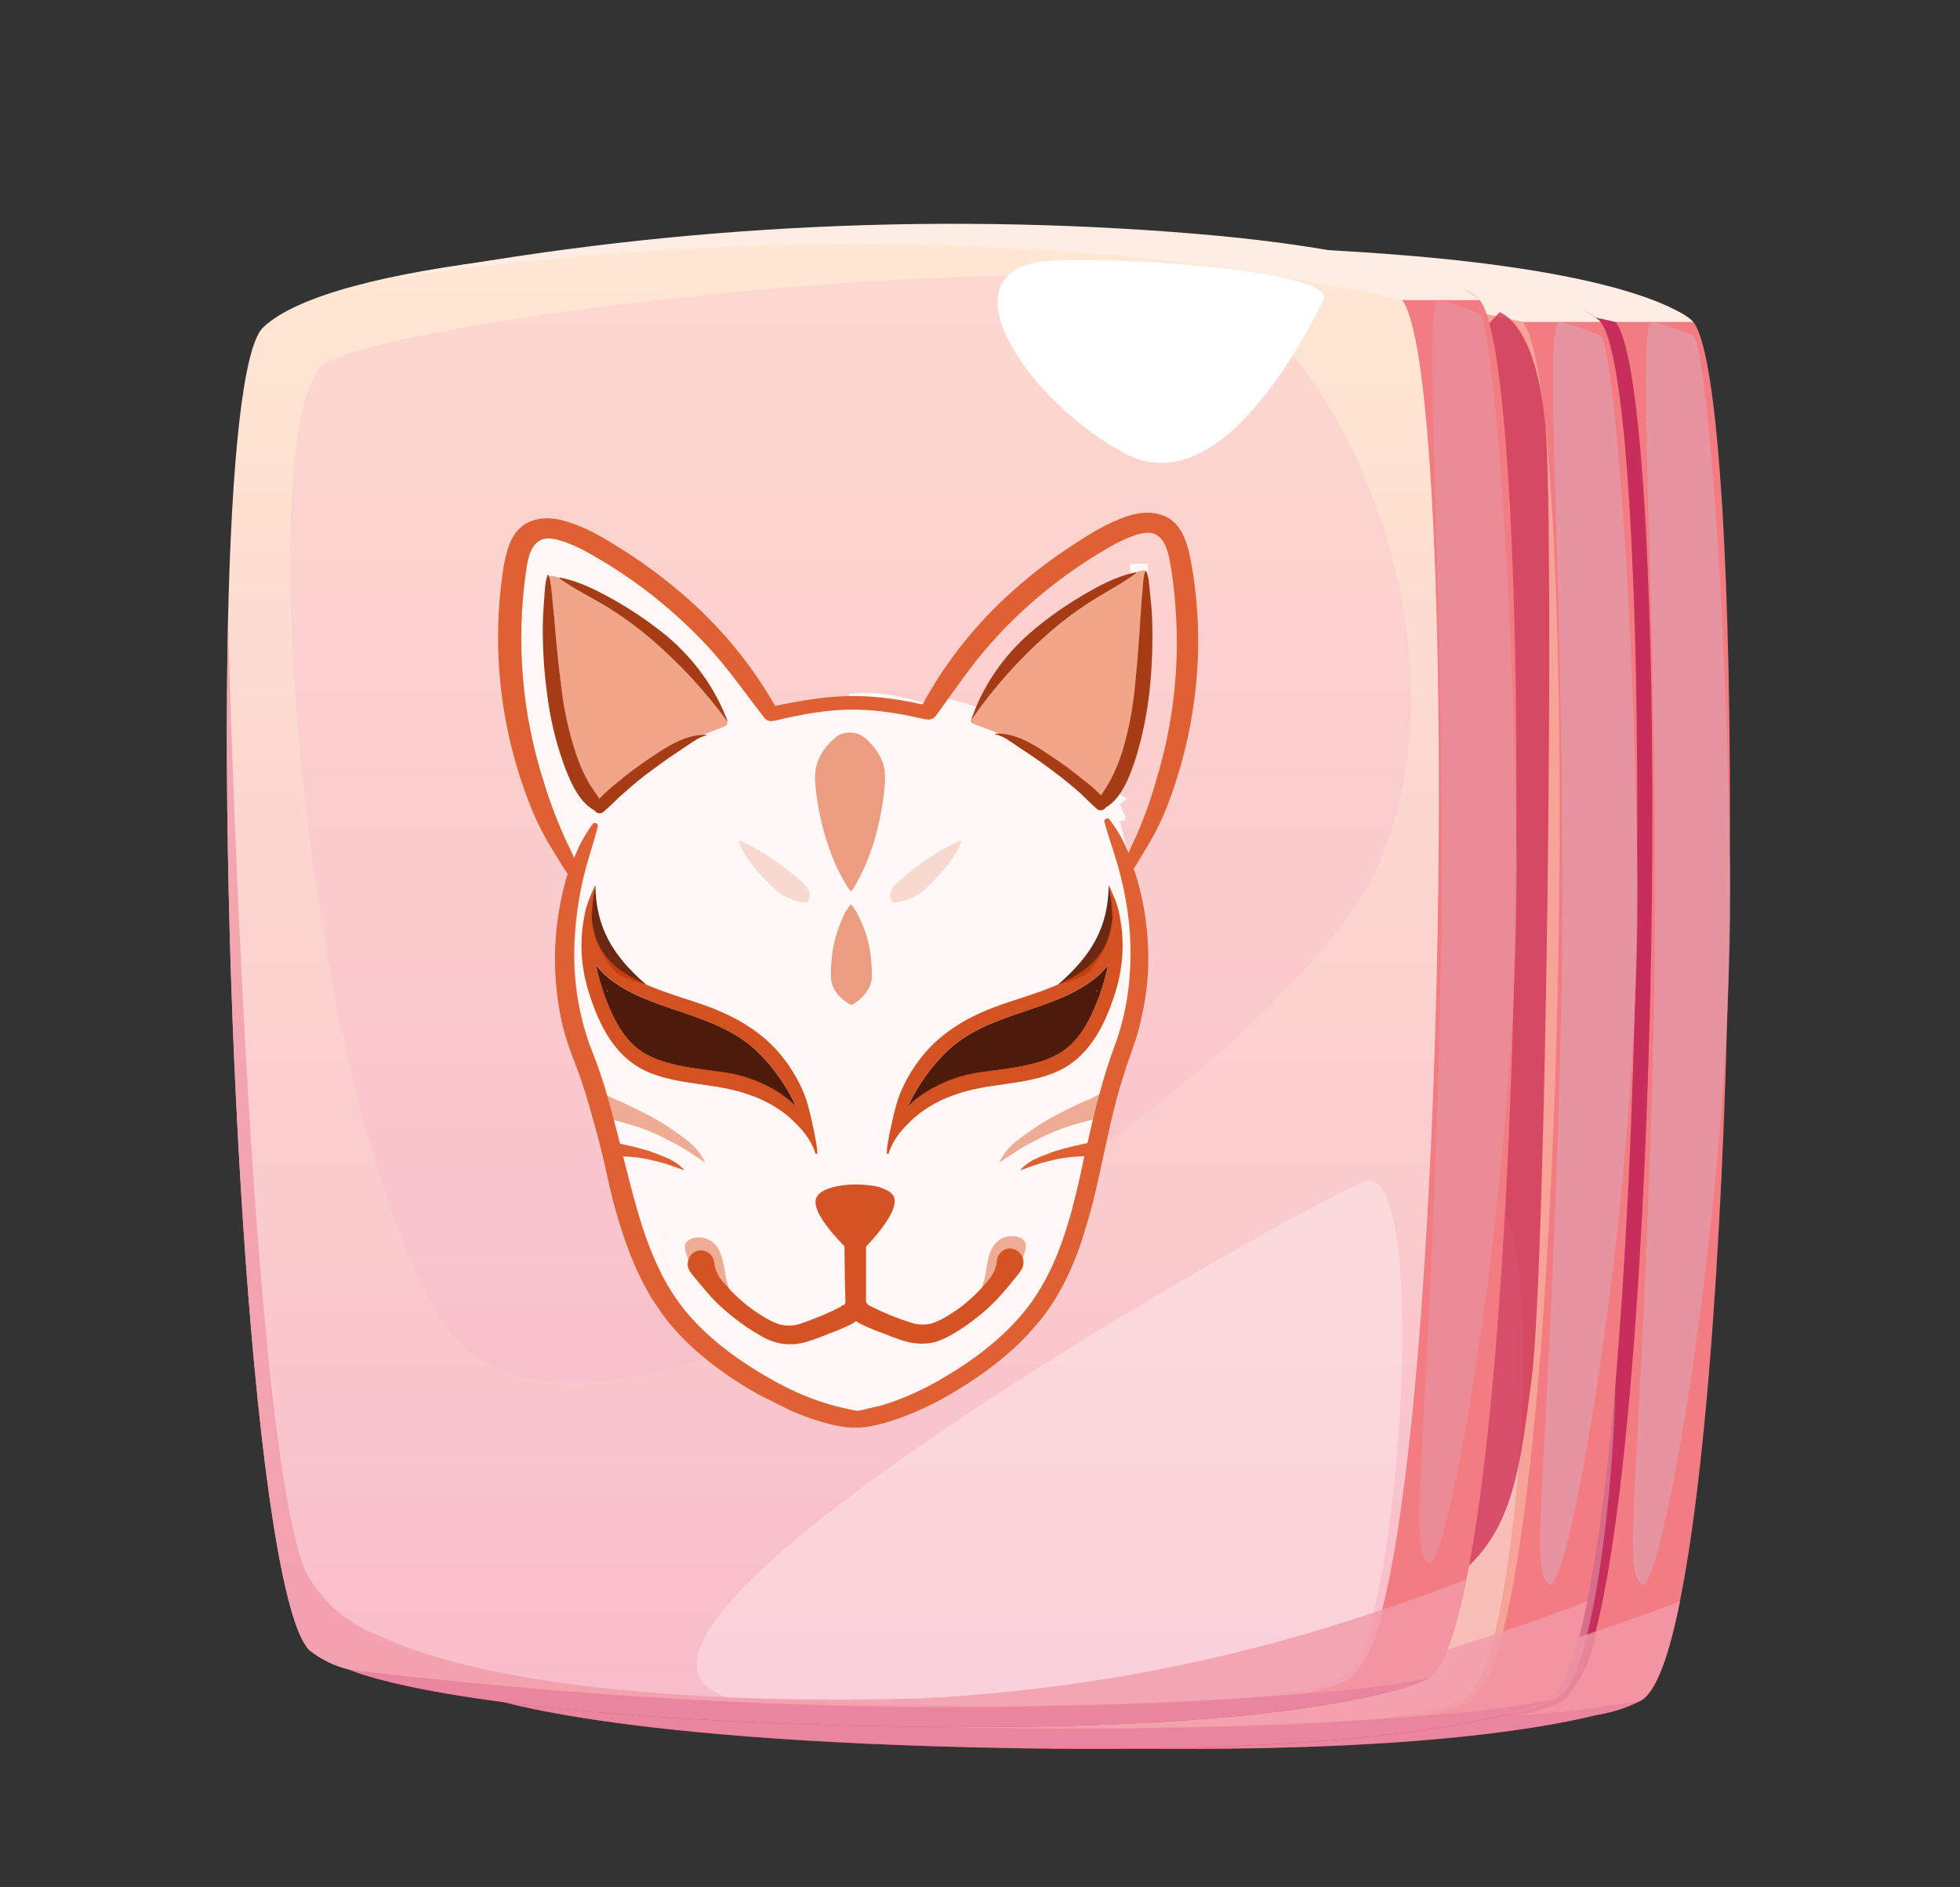 <svg width="27" height="26" viewBox="0 0 27 26" fill="none" xmlns="http://www.w3.org/2000/svg">
<rect x="0" y="0" width="27" height="26" fill="#333333" stroke="none"/>
<path d="M23.142 22.057C22.994 22.805 22.817 23.295 22.614 23.422C22.606 23.425 22.599 23.429 22.592 23.434C22.411 23.524 22.218 23.587 22.018 23.621C22.005 23.623 21.993 23.626 21.979 23.629C20.08 23.903 18.162 24.01 16.245 23.949C16.196 23.952 16.147 23.952 16.099 23.949C13.984 23.951 11.872 23.806 9.777 23.516H9.774C9.245 23.474 8.733 23.31 8.276 23.037C8.221 22.976 8.177 22.905 8.147 22.827C7.169 20.66 6.717 5.676 7.639 4.809C8.49 4.01 11.923 3.65 15.365 3.608H15.638C19.299 3.582 22.892 3.908 23.325 4.435C24.05 5.316 24.002 17.813 23.142 22.057Z" fill="#F37C83"/>
<path d="M21.982 22.476C21.937 22.829 21.785 23.159 21.547 23.422C21.336 23.53 21.109 23.601 20.875 23.635C19.343 23.866 17.794 23.972 16.245 23.949C16.196 23.952 16.148 23.952 16.099 23.949C12.885 23.969 9.198 23.748 7.757 23.303L7.754 23.3C7.555 23.254 7.368 23.164 7.206 23.037C6.456 22.3 5.97 14.014 6.083 8.857V8.852C6.13 6.687 6.285 5.075 6.569 4.809C7.507 3.925 11.595 3.582 15.366 3.608H15.638C18.903 3.647 21.864 3.959 22.255 4.435C23.005 5.347 22.932 18.714 21.982 22.476Z" fill="#C72E5C"/>
<path d="M8.001 4.196C8.001 4.196 15.253 2.856 22.256 4.435H23.325C23.325 4.435 22.763 3.764 19.059 3.495C15.359 3.222 11.639 3.458 8.001 4.196Z" fill="#FEEDE3"/>
<path d="M22.615 23.423C22.607 23.426 22.6 23.429 22.593 23.434C22.407 23.513 22.216 23.576 22.02 23.621C22.006 23.624 21.994 23.627 21.98 23.629C21.095 23.848 19.131 24.154 15.187 24.083C9.345 23.978 7.848 23.343 7.758 23.304L7.755 23.301C7.755 23.301 8.536 23.403 9.775 23.516H9.778C12.102 23.736 14.437 23.835 16.771 23.814C16.985 23.811 17.19 23.805 17.389 23.799C18.426 23.777 19.277 23.74 19.966 23.7H19.98C20.317 23.678 20.615 23.658 20.876 23.635C21.46 23.602 22.041 23.53 22.615 23.423Z" fill="#CA306B"/>
<g style="mix-blend-mode:multiply" opacity="0.3">
<path d="M7.437 5.299C6.349 5.919 7.107 15.531 9.077 18.558C11.046 21.585 20.731 15.12 21.957 12.153C23.184 9.185 21.48 5.32 19.883 4.435C18.286 3.549 8.62 4.627 7.437 5.299Z" fill="#F7B5CA"/>
</g>
<g style="mix-blend-mode:overlay" opacity="0.3">
<path d="M12.999 23.696C10.231 22.892 20.814 16.934 21.73 16.583C22.646 16.232 22.227 22.493 21.561 23.301C20.896 24.108 12.999 23.696 12.999 23.696Z" fill="white"/>
</g>
<g style="mix-blend-mode:multiply" opacity="0.8">
<path d="M22.763 4.435C22.493 4.435 22.925 9.213 22.763 14.849C22.6 20.485 22.339 21.613 22.616 21.827C22.892 22.042 23.91 16.206 23.83 11.826C23.75 7.446 23.466 4.704 23.325 4.623C23.143 4.545 22.955 4.482 22.763 4.435Z" fill="#E39AA9"/>
</g>
<g style="mix-blend-mode:multiply" opacity="0.8">
<path d="M23.143 22.057C22.994 22.805 22.817 23.295 22.615 23.422C22.607 23.425 22.599 23.429 22.592 23.434C22.411 23.524 22.218 23.587 22.019 23.621C22.005 23.623 21.994 23.626 21.98 23.629C21.095 23.847 19.131 24.153 15.186 24.082C9.345 23.977 7.847 23.343 7.757 23.303L7.754 23.3C7.555 23.254 7.368 23.164 7.206 23.037C6.456 22.3 5.97 14.014 6.083 8.857C6.144 11.101 6.437 20.142 7.136 21.921C7.348 22.34 7.709 22.664 8.148 22.827C9.235 23.343 11.022 23.598 12.955 23.683C13.84 23.72 14.759 23.723 15.652 23.697C17.767 23.59 19.857 23.192 21.864 22.516C21.904 22.502 21.943 22.49 21.982 22.476C22.674 22.247 23.104 22.074 23.143 22.057Z" fill="#F19AA9"/>
</g>
<path d="M17.398 3.894C15.842 4.006 17.116 5.854 18.447 6.551C19.778 7.249 20.974 4.836 21.171 4.435C21.369 4.034 18.34 3.827 17.398 3.894Z" fill="white"/>
<path d="M21.865 22.057C21.716 22.805 21.539 23.295 21.337 23.422C21.329 23.425 21.322 23.429 21.314 23.434C21.133 23.524 20.94 23.587 20.741 23.621C20.727 23.623 20.716 23.626 20.702 23.629C18.803 23.903 16.884 24.01 14.967 23.949C14.919 23.952 14.87 23.952 14.821 23.949C12.707 23.951 10.594 23.806 8.5 23.516H8.497C7.968 23.474 7.455 23.31 6.999 23.037C6.943 22.976 6.899 22.905 6.87 22.827C5.892 20.66 5.44 5.676 6.361 4.809C7.213 4.01 10.646 3.65 14.088 3.608H14.36C18.021 3.582 21.615 3.908 22.048 4.435C22.773 5.316 22.725 17.813 21.865 22.057Z" fill="#F37C83"/>
<path d="M20.705 22.476C20.66 22.829 20.508 23.159 20.27 23.422C20.059 23.529 19.832 23.601 19.598 23.635C18.066 23.866 16.517 23.972 14.968 23.949C14.919 23.952 14.87 23.952 14.822 23.949C11.607 23.969 7.921 23.748 6.48 23.303L6.477 23.3C6.278 23.254 6.091 23.164 5.929 23.037C5.179 22.3 4.693 14.014 4.805 8.857V8.852C4.853 6.687 5.008 5.075 5.291 4.809C6.23 3.925 10.318 3.582 14.088 3.608H14.361C17.626 3.647 20.587 3.959 20.978 4.435C21.728 5.347 21.655 18.714 20.705 22.476Z" fill="#F7A398"/>
<path d="M6.724 4.196C6.724 4.196 13.976 2.856 20.979 4.435H22.048C22.048 4.435 21.485 3.764 17.782 3.495C14.081 3.222 10.361 3.458 6.724 4.196Z" fill="#FEEDE3"/>
<path d="M21.338 23.423C21.33 23.426 21.323 23.429 21.315 23.434C21.13 23.513 20.938 23.576 20.742 23.621C20.728 23.624 20.717 23.627 20.703 23.629C19.818 23.848 17.854 24.154 13.909 24.083C8.068 23.978 6.57 23.343 6.48 23.304L6.478 23.301C6.478 23.301 7.259 23.403 8.498 23.516H8.501C10.825 23.736 13.159 23.835 15.494 23.814C15.707 23.811 15.912 23.805 16.112 23.799C17.149 23.777 18 23.74 18.688 23.7H18.702C19.04 23.678 19.337 23.658 19.599 23.635C20.182 23.602 20.763 23.53 21.338 23.423Z" fill="#CA306B"/>
<g style="mix-blend-mode:multiply" opacity="0.3">
<path d="M6.161 5.299C5.072 5.919 5.831 15.531 7.8 18.558C9.77 21.585 19.455 15.12 20.681 12.153C21.908 9.185 20.204 5.32 18.607 4.435C17.01 3.549 7.344 4.627 6.161 5.299Z" fill="#F7B5CA"/>
</g>
<g style="mix-blend-mode:overlay" opacity="0.3">
<path d="M11.722 23.696C8.954 22.892 19.537 16.934 20.453 16.583C21.368 16.232 20.95 22.493 20.284 23.301C19.619 24.108 11.722 23.696 11.722 23.696Z" fill="white"/>
</g>
<g style="mix-blend-mode:multiply" opacity="0.8">
<path d="M21.485 4.435C21.216 4.435 21.648 9.213 21.485 14.849C21.322 20.485 21.061 21.613 21.338 21.827C21.615 22.042 22.632 16.206 22.553 11.826C22.473 7.446 22.188 4.704 22.048 4.623C21.866 4.545 21.678 4.482 21.485 4.435Z" fill="#E39AA9"/>
</g>
<g style="mix-blend-mode:multiply" opacity="0.8">
<path d="M21.866 22.057C21.717 22.805 21.54 23.295 21.337 23.422C21.329 23.425 21.322 23.429 21.315 23.434C21.134 23.524 20.941 23.587 20.742 23.621C20.728 23.623 20.716 23.626 20.702 23.629C19.817 23.847 17.853 24.153 13.909 24.082C8.067 23.977 6.57 23.343 6.48 23.303L6.477 23.3C6.278 23.254 6.091 23.164 5.929 23.037C5.179 22.3 4.693 14.014 4.805 8.857C4.867 11.101 5.159 20.142 5.859 21.921C6.071 22.34 6.432 22.664 6.87 22.827C7.958 23.343 9.745 23.598 11.678 23.683C12.563 23.72 13.481 23.723 14.375 23.697C16.489 23.59 18.579 23.192 20.587 22.516C20.626 22.502 20.666 22.49 20.705 22.476C21.396 22.247 21.826 22.074 21.866 22.057Z" fill="#F19AA9"/>
</g>
<path d="M16.121 3.894C14.565 4.006 15.839 5.854 17.169 6.551C18.5 7.249 19.696 4.836 19.894 4.435C20.091 4.034 17.063 3.827 16.121 3.894Z" fill="white"/>
<g style="mix-blend-mode:multiply" opacity="0.78">
<path d="M5.435 21.321C5.435 21.321 11.028 22.705 15.663 22.596C20.705 22.476 20.795 21.366 21.099 18.994C21.3 17.428 21.414 7.39 21.292 5.913C21.171 4.435 20.657 4.301 20.657 4.301L5.335 20.736L5.435 21.321Z" fill="#CD2F55"/>
</g>
<path d="M20.201 21.756C20.052 22.504 19.875 22.994 19.673 23.122C19.665 23.125 19.657 23.128 19.65 23.133C19.469 23.223 19.276 23.286 19.077 23.32C19.063 23.323 19.052 23.326 19.038 23.328C17.139 23.602 15.22 23.709 13.303 23.649C13.255 23.651 13.206 23.651 13.157 23.649C11.043 23.65 8.93 23.506 6.835 23.215H6.833C6.304 23.173 5.791 23.009 5.335 22.736C5.279 22.675 5.235 22.604 5.206 22.527C4.228 20.359 3.776 5.375 4.697 4.508C5.549 3.709 8.982 3.35 12.424 3.307H12.696C16.357 3.282 19.951 3.607 20.384 4.134C21.108 5.015 21.061 17.512 20.201 21.756Z" fill="#F37C83"/>
<path d="M19.041 22.175C18.995 22.528 18.843 22.858 18.605 23.122C18.395 23.229 18.168 23.3 17.934 23.334C16.402 23.566 14.853 23.671 13.304 23.648C13.255 23.651 13.206 23.651 13.158 23.648C9.943 23.668 6.257 23.447 4.816 23.003L4.813 23C4.613 22.953 4.427 22.863 4.265 22.736C3.515 22 3.029 13.713 3.141 8.557V8.551C3.189 6.387 3.343 4.775 3.627 4.508C4.566 3.624 8.654 3.282 12.424 3.307H12.697C15.962 3.347 18.923 3.658 19.314 4.134C20.064 5.047 19.991 18.413 19.041 22.175Z" fill="url(#paint0_linear_3550_75726)"/>
<path d="M5.06 3.895C5.06 3.895 12.312 2.554 19.314 4.134H20.384C20.384 4.134 19.821 3.463 16.118 3.193C12.417 2.92 8.697 3.156 5.06 3.895Z" fill="#FEEDE3"/>
<path d="M19.674 23.122C19.666 23.125 19.658 23.129 19.651 23.133C19.466 23.212 19.274 23.275 19.078 23.32C19.064 23.323 19.053 23.326 19.039 23.329C18.154 23.547 16.19 23.853 12.245 23.782C6.404 23.677 4.906 23.043 4.816 23.003L4.813 23C4.813 23 5.595 23.102 6.834 23.215H6.836C9.161 23.435 11.495 23.535 13.83 23.513C14.043 23.51 14.248 23.504 14.448 23.499C15.485 23.476 16.336 23.439 17.024 23.399H17.038C17.375 23.377 17.673 23.357 17.935 23.334C18.518 23.301 19.099 23.23 19.674 23.122Z" fill="#CA306B"/>
<g style="mix-blend-mode:multiply" opacity="0.3">
<path d="M4.497 4.999C3.408 5.618 4.166 15.231 6.136 18.258C8.106 21.285 17.791 14.819 19.017 11.852C20.244 8.885 18.54 5.02 16.943 4.134C15.346 3.249 5.679 4.327 4.497 4.999Z" fill="#F7B5CA"/>
</g>
<g style="mix-blend-mode:overlay" opacity="0.3">
<path d="M10.058 23.395C7.29 22.59 17.873 16.633 18.789 16.282C19.704 15.93 19.285 22.192 18.62 23C17.955 23.807 10.058 23.395 10.058 23.395Z" fill="white"/>
</g>
<g style="mix-blend-mode:multiply" opacity="0.5">
<path d="M19.821 4.134C19.552 4.134 19.984 8.911 19.821 14.548C19.658 20.184 19.397 21.311 19.674 21.526C19.951 21.741 20.968 15.904 20.889 11.525C20.809 7.145 20.524 4.402 20.384 4.322C20.202 4.243 20.014 4.181 19.821 4.134Z" fill="#E39AA9"/>
</g>
<g style="mix-blend-mode:multiply" opacity="0.8">
<path d="M20.201 21.756C20.052 22.504 19.875 22.994 19.673 23.122C19.665 23.125 19.658 23.128 19.651 23.133C19.47 23.223 19.277 23.286 19.078 23.32C19.064 23.323 19.052 23.326 19.038 23.328C18.153 23.547 16.189 23.852 12.244 23.782C6.403 23.677 4.906 23.042 4.816 23.003L4.813 23C4.613 22.953 4.427 22.863 4.265 22.736C3.515 22 3.029 13.713 3.141 8.557C3.203 10.8 3.495 19.841 4.195 21.62C4.407 22.04 4.768 22.363 5.206 22.526C6.294 23.042 8.081 23.297 10.014 23.382C10.899 23.419 11.817 23.422 12.711 23.396C14.825 23.289 16.915 22.892 18.923 22.215C18.962 22.201 19.002 22.189 19.041 22.175C19.732 21.946 20.162 21.773 20.201 21.756Z" fill="#F19AA9"/>
</g>
<path d="M14.457 3.594C12.901 3.705 14.175 5.553 15.505 6.251C16.836 6.949 18.032 4.535 18.23 4.134C18.427 3.733 15.399 3.526 14.457 3.594Z" fill="white"/>
<path d="M7.587 7.9L7.498 7.868L7.303 8.408L7.498 10.013L7.869 11.161L8.324 11.426L9.863 10.385L9.667 10.013L8.212 10.862L7.587 7.9Z" fill="#FFF8F6"/>
<path d="M13.708 10.3L13.845 10.11L13.964 10.059L15.527 11.005L15.075 11.344L13.708 10.3Z" fill="#FFF8F6"/>
<path d="M10.136 18.265L9.68 18.12C9.672 18.154 9.658 18.224 9.662 18.232C9.666 18.238 9.954 18.34 10.097 18.39L10.136 18.265Z" fill="#FFF8F6"/>
<path d="M8.832 16.064C8.833 16.062 8.674 16.026 8.595 16.009L8.567 16.064L8.816 16.112L8.832 16.064Z" fill="#FFF8F6"/>
<path d="M12.5 17.879L11.872 18.381C11.812 18.515 11.693 18.793 11.697 18.828C11.702 18.863 12.044 18.924 12.215 18.949L13.466 18.475L14.303 17.295L14.483 16.622L13.948 16.467L12.5 17.879Z" fill="#FFF8F6"/>
<path d="M9.348 10.667C9.348 10.667 9.787 9.711 11.495 9.729C13.203 9.746 15.432 11.326 15.432 11.326C15.432 11.326 15.696 12.27 15.524 13.388C15.256 15.127 14.485 17.363 14.275 17.702C13.929 18.26 13.836 18.702 12.838 18.897C11.839 19.091 11.156 19.481 10.477 18.746C9.797 18.012 9.245 17.127 8.984 16.516C8.723 15.906 8.377 14.844 8.247 14.348C8.116 13.852 7.846 12.702 8.152 12.145C8.459 11.589 8.862 10.828 9.16 10.738C9.459 10.648 9.348 10.667 9.348 10.667Z" fill="#FFF8F6"/>
<path d="M10.83 17.873L11.411 18L11.548 17.878L12.018 17.942L11.776 18.305L11.538 18.47C11.39 18.41 11.085 18.29 11.054 18.283L10.774 18.226L10.458 17.891L10.238 17.497L9.863 16.944L9.65 16.924L9.42 17.052L9.188 16.679L9.417 16.48L10.046 16.506L10.418 17.4L10.83 17.873Z" fill="#FFF8F6"/>
<path d="M11.792 18.094L11.786 18.103L11.792 18.094Z" fill="#D1D1D1"/>
<path d="M11.438 18.083C11.473 18.079 11.507 18.073 11.542 18.065C11.507 18.073 11.473 18.079 11.438 18.083Z" fill="#E3E3E3"/>
<path d="M12.209 16.276C12.214 16.278 12.218 16.276 12.219 16.281C12.218 16.279 12.217 16.278 12.215 16.277C12.213 16.276 12.211 16.275 12.209 16.276Z" fill="#E3E3E3"/>
<path d="M12.266 16.301L12.27 16.304C12.27 16.304 12.269 16.3 12.266 16.301Z" fill="#E3E3E3"/>
<path d="M12.181 16.261C12.185 16.264 12.19 16.263 12.194 16.265C12.185 16.264 12.184 16.26 12.181 16.261Z" fill="#E3E3E3"/>
<path d="M11.401 18.088C11.412 18.088 11.424 18.087 11.434 18.084C11.42 18.087 11.412 18.086 11.401 18.088Z" fill="#E3E3E3"/>
<path d="M12.146 16.252C12.15 16.252 12.155 16.252 12.16 16.256C12.155 16.256 12.151 16.254 12.146 16.252Z" fill="#E3E3E3"/>
<path d="M11.361 18.091C11.371 18.091 11.381 18.09 11.391 18.087C11.381 18.09 11.371 18.091 11.361 18.091Z" fill="#E3E3E3"/>
<path d="M11.32 18.094C11.33 18.094 11.341 18.094 11.351 18.094C11.341 18.094 11.33 18.094 11.32 18.094Z" fill="#E3E3E3"/>
<path d="M12.24 16.287C12.244 16.287 12.245 16.289 12.25 16.292C12.247 16.288 12.247 16.289 12.24 16.287Z" fill="#E3E3E3"/>
<path d="M8.702 15.811C8.722 15.819 8.742 15.826 8.763 15.831C8.745 15.777 8.731 15.722 8.72 15.666C8.696 15.543 8.666 15.398 8.64 15.252L8.569 15.211C8.483 15.159 8.401 15.1 8.324 15.034C8.388 15.249 8.44 15.47 8.494 15.687C8.569 15.727 8.632 15.786 8.702 15.811Z" fill="#FFF8F6"/>
<path d="M15.671 7.87C15.659 7.873 15.646 7.878 15.633 7.883L15.671 7.87ZM15.671 7.87C15.671 7.871 15.671 7.873 15.671 7.874C15.67 7.881 15.67 7.889 15.67 7.889C15.67 7.89 15.67 7.891 15.67 7.891C15.67 7.891 15.67 7.889 15.671 7.888L15.674 7.888C15.674 7.888 15.674 7.888 15.674 7.888C15.674 7.888 15.674 7.888 15.674 7.888L15.711 7.896C15.711 7.896 15.711 7.896 15.711 7.896C15.711 7.897 15.711 7.897 15.712 7.897L15.717 7.898C15.716 7.898 15.716 7.898 15.716 7.898C15.716 7.897 15.716 7.897 15.716 7.897L15.772 7.91M15.673 7.878C15.673 7.875 15.673 7.872 15.673 7.869C15.674 7.869 15.674 7.869 15.675 7.869C15.674 7.872 15.674 7.875 15.673 7.878Z" fill="#FFF8F6" stroke="#FFF8F6" stroke-width="0.208"/>
<path d="M11.961 16.217C12.014 16.221 12.067 16.23 12.119 16.243C12.068 16.227 12.015 16.218 11.961 16.217Z" fill="#E3E3E3"/>
<path d="M13.371 9.949L13.369 9.938C13.367 9.946 13.371 9.949 13.371 9.949Z" fill="#E3E3E3"/>
<path d="M11.279 18.096C11.29 18.098 11.302 18.098 11.313 18.096C11.301 18.095 11.291 18.097 11.279 18.096Z" fill="#E3E3E3"/>
<path d="M11.716 18.023L11.734 18.019C11.726 18.021 11.724 18.025 11.716 18.023Z" fill="#E3E3E3"/>
<path d="M11.674 18.037L11.695 18.032L11.674 18.037Z" fill="#E3E3E3"/>
<path d="M11.628 18.048L11.649 18.043L11.628 18.048Z" fill="#E3E3E3"/>
<path d="M11.588 18.057L11.613 18.051L11.588 18.057Z" fill="#E3E3E3"/>
<path d="M11.546 18.064L11.574 18.057L11.546 18.064Z" fill="#E3E3E3"/>
<path d="M15.078 13.479C15.083 13.467 15.087 13.454 15.09 13.441C15.09 13.438 15.093 13.437 15.093 13.437C15.087 13.445 15.078 13.451 15.072 13.459L15.078 13.479Z" fill="#6B2813"/>
<path d="M7.641 8.572C7.668 8.884 7.695 9.192 7.733 9.501C7.768 9.824 7.837 10.143 7.937 10.454C7.982 10.592 8.04 10.726 8.109 10.855C8.153 10.934 8.207 11.007 8.258 11.084C8.333 11.002 8.414 10.926 8.502 10.857C8.646 10.732 8.798 10.614 8.956 10.506C9.116 10.399 9.302 10.264 9.505 10.209C9.763 10.075 9.999 10.014 10.02 9.98C10.03 9.964 10.02 9.923 9.997 9.868C10.007 9.887 10.014 9.907 10.021 9.927C10.021 9.933 10.015 9.935 10.013 9.927C9.713 9.513 9.363 9.135 8.97 8.799C8.773 8.632 8.563 8.48 8.34 8.345C8.132 8.216 7.912 8.112 7.711 7.971C7.71 7.97 7.709 7.968 7.709 7.967C7.708 7.965 7.708 7.963 7.708 7.961C7.709 7.96 7.709 7.958 7.71 7.957C7.711 7.955 7.713 7.954 7.714 7.953C7.619 7.922 7.562 7.918 7.568 7.953C7.588 8.029 7.599 8.106 7.6 8.184C7.612 8.317 7.627 8.443 7.641 8.572Z" fill="#F1A589"/>
<path d="M11.828 18.136C11.834 18.142 11.838 18.145 11.843 18.15L11.834 18.116C11.833 18.123 11.831 18.13 11.828 18.136Z" fill="#FFF8F6"/>
<path d="M11.812 18.075C11.815 18.07 11.819 18.073 11.823 18.072C11.826 18.072 11.826 18.072 11.828 18.075C11.828 18.074 11.829 18.075 11.83 18.075C11.831 18.075 11.832 18.076 11.832 18.077C11.836 18.074 11.84 18.073 11.845 18.073C11.85 18.073 11.855 18.074 11.858 18.077C12.034 18.267 12.314 18.257 12.556 18.216C12.665 18.2 12.771 18.163 12.865 18.108C12.959 18.052 13.041 17.98 13.104 17.893C13.227 17.732 13.308 17.544 13.4 17.367V17.364C13.495 17.087 13.667 16.813 13.94 16.665C14.104 16.575 14.229 16.816 14.056 16.887C13.95 16.936 13.851 17 13.764 17.076C13.727 17.145 13.693 17.218 13.663 17.29C13.679 17.276 13.696 17.264 13.713 17.253C13.857 17.157 14.034 17.11 14.167 17.003C14.201 16.976 14.23 16.943 14.25 16.906C14.271 16.868 14.283 16.827 14.287 16.785C14.29 16.743 14.284 16.701 14.27 16.661C14.256 16.621 14.233 16.584 14.203 16.552C14.066 16.407 13.845 16.468 13.691 16.562C13.512 16.673 13.373 16.836 13.296 17.026C13.211 17.229 13.165 17.451 13.063 17.648C13.012 17.753 12.936 17.846 12.84 17.918C12.744 17.99 12.632 18.04 12.512 18.064C12.497 18.068 12.481 18.07 12.465 18.071L12.447 18.076C12.437 18.078 12.425 18.077 12.418 18.079C12.411 18.081 12.403 18.079 12.396 18.081C12.389 18.083 12.381 18.081 12.374 18.083C12.367 18.084 12.359 18.083 12.352 18.084C12.344 18.086 12.337 18.084 12.33 18.086C12.322 18.085 12.315 18.085 12.307 18.086C12.3 18.088 12.292 18.086 12.285 18.088C12.278 18.09 12.27 18.088 12.262 18.088C12.254 18.088 12.247 18.088 12.243 18.086C12.238 18.083 12.228 18.086 12.22 18.086C12.212 18.086 12.208 18.086 12.2 18.083C12.192 18.081 12.185 18.083 12.177 18.081C12.169 18.08 12.165 18.081 12.158 18.079C12.149 18.077 12.14 18.077 12.131 18.079C12.123 18.077 12.12 18.079 12.111 18.077L12.087 18.072C12.079 18.07 12.076 18.072 12.068 18.069L12.044 18.065C12.038 18.062 12.031 18.061 12.024 18.062L12 18.057C11.994 18.055 11.988 18.054 11.981 18.055L11.957 18.05C11.949 18.05 11.944 18.046 11.938 18.047L11.913 18.042C11.906 18.041 11.901 18.038 11.893 18.037C11.886 18.035 11.88 18.033 11.873 18.031L11.849 18.026C11.844 18.023 11.838 18.022 11.833 18.023C11.824 18.021 11.816 18.018 11.808 18.014C11.807 18.033 11.81 18.054 11.812 18.075Z" fill="#FFF8F6"/>
<path d="M10.5 17.669C10.394 17.473 10.346 17.253 10.255 17.053C10.172 16.865 10.03 16.705 9.849 16.597C9.696 16.505 9.473 16.448 9.34 16.599C9.311 16.631 9.289 16.668 9.276 16.708C9.263 16.749 9.258 16.791 9.262 16.833C9.267 16.875 9.28 16.916 9.301 16.953C9.322 16.99 9.351 17.023 9.386 17.049C9.524 17.155 9.701 17.198 9.847 17.292C9.919 17.339 9.986 17.394 10.046 17.455C9.992 17.339 9.942 17.222 9.879 17.116C9.786 17.038 9.681 16.975 9.568 16.926C9.412 16.868 9.531 16.624 9.68 16.699C9.964 16.845 10.146 17.112 10.253 17.397C10.253 17.401 10.253 17.401 10.253 17.405C10.349 17.582 10.435 17.764 10.567 17.925C10.634 18.01 10.72 18.082 10.818 18.135C10.916 18.188 11.024 18.222 11.136 18.234C11.367 18.264 11.618 18.271 11.789 18.104L11.794 18.096C11.801 18.091 11.806 18.084 11.811 18.077H11.815C11.812 18.055 11.812 18.033 11.812 18.01H11.808C11.806 18.009 11.803 18.009 11.801 18.009C11.798 18.009 11.796 18.009 11.793 18.01C11.79 18.01 11.785 18.008 11.778 18.01L11.736 18.021L11.718 18.025L11.693 18.031L11.672 18.036L11.651 18.041L11.629 18.046L11.612 18.05L11.587 18.057L11.572 18.06L11.544 18.067L11.537 18.068C11.503 18.076 11.468 18.082 11.433 18.087H11.429C11.419 18.09 11.407 18.089 11.396 18.091L11.389 18.093C11.38 18.093 11.37 18.094 11.36 18.096L11.353 18.098C11.343 18.099 11.333 18.099 11.323 18.098C11.319 18.098 11.32 18.103 11.317 18.103C11.306 18.106 11.295 18.103 11.284 18.108C11.209 18.111 11.134 18.102 11.062 18.083C10.941 18.06 10.828 18.01 10.73 17.938C10.633 17.867 10.554 17.775 10.5 17.669Z" fill="#FFF8F6"/>
<path d="M11.136 11.212C11.136 11.195 11.138 11.178 11.136 11.162C11.133 11.179 11.133 11.196 11.136 11.212Z" fill="#FF0000"/>
<path d="M11.14 11.383C11.14 11.365 11.14 11.351 11.138 11.333C11.139 11.351 11.139 11.365 11.14 11.383Z" fill="#FF0000"/>
<path d="M11.138 11.319C11.138 11.305 11.135 11.295 11.135 11.281C11.137 11.293 11.138 11.306 11.138 11.319Z" fill="#FF0000"/>
<path d="M11.171 11.651C11.17 11.63 11.167 11.609 11.162 11.589C11.167 11.609 11.17 11.63 11.171 11.651Z" fill="#FF0000"/>
<path d="M11.138 11.105C11.138 11.094 11.138 11.08 11.138 11.069C11.138 11.08 11.138 11.09 11.138 11.105Z" fill="#FF0000"/>
<path d="M11.14 11.058C11.143 11.028 11.143 11 11.146 10.97C11.142 10.997 11.142 11.025 11.14 11.058Z" fill="#FF0000"/>
<path d="M11.146 11.446C11.146 11.429 11.144 11.408 11.143 11.39C11.144 11.408 11.146 11.429 11.146 11.446Z" fill="#FF0000"/>
<path d="M11.154 11.505C11.154 11.491 11.151 11.478 11.151 11.463C11.15 11.477 11.151 11.492 11.154 11.505Z" fill="#FF0000"/>
<path d="M11.16 11.568C11.16 11.553 11.157 11.54 11.156 11.525C11.156 11.54 11.157 11.554 11.16 11.568Z" fill="#FF0000"/>
<path d="M11.145 10.967C11.145 10.952 11.149 10.941 11.149 10.926C11.15 10.94 11.148 10.954 11.145 10.967Z" fill="#FF0000"/>
<path d="M11.802 14.296C11.8 14.305 11.797 14.314 11.794 14.323C11.796 14.314 11.798 14.305 11.802 14.296Z" fill="#FF0000"/>
<path d="M11.137 11.158V11.115C11.137 11.129 11.136 11.139 11.137 11.158Z" fill="#FF0000"/>
<path d="M11.152 10.923C11.152 10.912 11.158 10.9 11.158 10.886C11.157 10.898 11.156 10.911 11.152 10.923Z" fill="#FF0000"/>
<path fill-rule="evenodd" clip-rule="evenodd" d="M11.807 14.277L11.803 14.292C11.802 14.298 11.8 14.305 11.797 14.311C11.796 14.313 11.796 14.316 11.797 14.319V14.322V14.319C11.798 14.316 11.798 14.314 11.797 14.311C11.8 14.305 11.802 14.298 11.803 14.292C11.822 14.234 11.859 14.092 11.911 13.893C11.9 13.489 11.863 13.086 11.802 12.686C11.692 11.975 11.497 11.261 11.18 10.809C10.888 10.393 10.491 10.196 9.952 10.423C8.227 11.146 8.639 12.856 9.659 13.181C10.277 13.375 10.893 14.159 11.406 15.18C11.791 15.952 11.95 15.03 11.913 13.897C11.863 14.077 11.823 14.212 11.807 14.277ZM11.035 13.315L11.019 13.298C11.021 13.305 11.029 13.31 11.035 13.315ZM9.826 11.924C9.72 11.91 9.625 11.947 9.538 12.047C9.493 12.097 9.467 12.16 9.465 12.226C9.467 12.16 9.493 12.097 9.538 12.047C9.625 11.947 9.724 11.912 9.826 11.924Z" fill="#FFF8F6"/>
<path d="M10.063 14.875C10.05 14.872 10.037 14.869 10.023 14.867C10.035 14.868 10.048 14.872 10.063 14.875Z" fill="#3B3B3B"/>
<path d="M9.59 14.768C9.561 14.761 9.533 14.753 9.509 14.748C9.533 14.753 9.561 14.761 9.59 14.768Z" fill="#3B3B3B"/>
<path d="M9.988 14.858C9.858 14.829 9.727 14.803 9.599 14.773C9.727 14.803 9.858 14.829 9.988 14.858Z" fill="#3B3B3B"/>
<path d="M9.32 14.69C9.295 14.682 9.27 14.67 9.241 14.663C9.27 14.67 9.295 14.682 9.32 14.69Z" fill="#3B3B3B"/>
<path d="M9.411 14.722L9.338 14.697L9.411 14.722Z" fill="#3B3B3B"/>
<path d="M9.499 14.745C9.474 14.737 9.45 14.732 9.426 14.724C9.449 14.733 9.474 14.74 9.499 14.745Z" fill="#3B3B3B"/>
<path d="M9.675 13.982C9.679 13.984 9.687 13.986 9.691 13.989C9.687 13.985 9.679 13.984 9.675 13.982Z" fill="#3B3B3B"/>
<path d="M8.472 13.507C8.476 13.521 8.483 13.533 8.486 13.542C8.486 13.534 8.486 13.531 8.488 13.523C8.482 13.515 8.475 13.507 8.467 13.5C8.471 13.504 8.471 13.504 8.472 13.507Z" fill="#3B3B3B"/>
<path d="M10.073 15.595L10.091 15.591C10.094 15.591 10.094 15.587 10.091 15.588C10.086 15.585 10.08 15.582 10.074 15.581C10.078 15.584 10.075 15.588 10.073 15.595Z" fill="#FFF8F6"/>
<path fill-rule="evenodd" clip-rule="evenodd" d="M11.56 18.916C11.458 18.902 11.359 18.873 11.267 18.829C10.985 18.691 11.294 18.579 11.438 18.609C12.105 18.747 13.046 18.519 13.209 18.39C13.402 18.24 13.475 17.95 13.545 17.679C13.575 17.549 13.615 17.421 13.665 17.296C13.646 17.34 13.628 17.384 13.609 17.425C13.487 17.715 13.362 18.006 13.113 18.203C12.898 18.369 12.642 18.414 12.374 18.4C12.187 18.392 11.919 18.335 11.846 18.149C11.84 18.143 11.836 18.14 11.831 18.134C11.77 18.342 11.47 18.404 11.272 18.412C11.014 18.421 10.758 18.382 10.552 18.218C10.307 18.023 10.179 17.743 10.051 17.463L10.044 17.454C9.984 17.393 9.918 17.338 9.846 17.291C9.779 17.25 9.709 17.214 9.636 17.184C9.546 17.149 9.462 17.103 9.384 17.049C9.349 17.022 9.321 16.989 9.299 16.952C9.278 16.915 9.265 16.875 9.261 16.832C9.256 16.79 9.261 16.748 9.274 16.708C9.288 16.668 9.309 16.63 9.338 16.598C9.471 16.448 9.694 16.505 9.847 16.596C10.029 16.705 10.171 16.864 10.253 17.052C10.29 17.136 10.322 17.226 10.353 17.311C10.392 17.434 10.442 17.553 10.502 17.668C10.556 17.773 10.635 17.864 10.733 17.934C10.83 18.004 10.944 18.052 11.065 18.072C11.13 18.084 11.196 18.09 11.262 18.092C11.27 18.092 11.277 18.092 11.285 18.09L11.277 18.092H11.274H11.271H11.267H11.263C11.231 18.092 11.199 18.09 11.168 18.087C11.017 18.03 11.065 17.901 11.287 17.786C11.33 17.765 11.38 17.742 11.433 17.722C11.643 17.632 11.893 17.525 11.897 17.288C12.341 18.082 12.805 17.522 12.645 16.86C12.581 16.592 12.46 16.436 12.337 16.344C12.349 16.358 12.358 16.374 12.364 16.391C12.44 16.644 11.833 17.203 11.833 17.203C11.833 17.203 11.213 16.656 11.284 16.399C11.326 16.246 11.678 16.182 11.973 16.211C11.973 16.211 11.971 15.911 12.213 14.736C12.322 14.208 12.496 13.926 12.681 13.631C12.819 13.422 12.937 13.202 13.032 12.973C13.134 12.713 13.21 12.444 13.257 12.171C13.201 12.23 13.147 12.294 13.093 12.36C13.145 12.293 13.201 12.228 13.26 12.166C13.269 12.117 13.278 12.065 13.286 12.01C13.541 10.416 11.731 9.757 11.731 9.757C11.721 9.759 11.711 9.759 11.701 9.757C11.692 9.76 11.682 9.761 11.672 9.761C11.343 9.726 11.007 9.8 10.699 9.914C10.685 9.92 10.67 9.922 10.655 9.921C10.632 9.928 10.606 9.927 10.583 9.92C10.56 9.912 10.54 9.897 10.526 9.877C10.457 9.787 10.387 9.696 10.32 9.602C10.137 9.363 9.96 9.12 9.753 8.899C9.484 8.61 9.189 8.344 8.871 8.103C8.639 7.928 8.395 7.769 8.14 7.626C8.028 7.562 7.91 7.508 7.786 7.466C7.782 7.464 7.778 7.465 7.774 7.462C7.687 7.433 7.575 7.396 7.487 7.421C7.301 7.47 7.265 7.715 7.241 7.878C7.239 7.885 7.239 7.892 7.241 7.9C7.206 8.155 7.186 8.412 7.181 8.669C7.168 9.384 7.273 10.096 7.493 10.779C7.576 11.061 7.682 11.337 7.81 11.604C7.817 11.617 7.825 11.633 7.833 11.649C7.858 11.699 7.889 11.757 7.913 11.819C7.973 11.653 8.058 11.496 8.165 11.353C8.169 11.344 8.176 11.337 8.186 11.333C8.196 11.329 8.207 11.329 8.217 11.333C8.226 11.337 8.234 11.344 8.238 11.354C8.242 11.363 8.242 11.373 8.238 11.382C8.211 11.492 8.177 11.604 8.146 11.712C8.104 11.851 8.062 11.989 8.032 12.128C7.972 12.391 7.935 12.659 7.922 12.927C7.893 13.401 7.955 13.876 8.105 14.329V14.332C8.121 14.379 8.136 14.421 8.156 14.467C8.236 14.666 8.306 14.867 8.365 15.074C8.439 15.132 8.517 15.186 8.597 15.236C8.62 15.249 8.639 15.265 8.665 15.277C8.644 15.157 8.619 15.037 8.602 14.93L8.598 14.903C8.562 14.695 8.534 14.539 8.534 14.539C8.534 14.539 8.159 13.707 8.187 13.278L8.179 13.209V13.202V13.195C8.177 13.174 8.174 13.15 8.173 13.129V13.122V13.115C8.17 13.077 8.17 13.037 8.169 13.002C8.169 12.998 8.169 12.994 8.169 12.988C8.169 12.981 8.169 12.977 8.169 12.97C8.169 12.963 8.169 12.956 8.169 12.948C8.169 12.941 8.169 12.934 8.169 12.926C8.169 12.912 8.171 12.893 8.171 12.879C8.171 12.868 8.171 12.854 8.171 12.84C8.171 12.825 8.171 12.8 8.174 12.781C8.177 12.777 8.174 12.771 8.177 12.767C8.181 12.762 8.177 12.755 8.181 12.751L8.188 12.665C8.208 12.532 8.238 12.401 8.278 12.272C8.311 12.182 8.35 12.095 8.396 12.01L8.441 11.924C8.441 11.921 8.445 11.924 8.445 11.924C8.413 12.037 8.389 12.151 8.375 12.267C8.373 12.287 8.37 12.307 8.365 12.326C8.362 12.335 8.361 12.344 8.36 12.352C8.355 12.375 8.354 12.401 8.349 12.422C8.355 12.46 8.359 12.502 8.362 12.54C8.364 12.579 8.368 12.617 8.374 12.655C8.392 12.746 8.422 12.834 8.464 12.916C8.47 12.926 8.475 12.932 8.482 12.941C8.488 12.947 8.493 12.954 8.498 12.962V12.968C8.499 12.973 8.501 12.977 8.505 12.98C8.508 12.983 8.513 12.985 8.518 12.985C8.899 12.985 9.511 13.338 9.782 13.643C9.831 13.703 9.872 13.769 9.903 13.839L9.907 13.842C9.907 13.845 9.912 13.845 9.915 13.842C10.337 14.033 10.703 14.285 10.966 14.661C11.113 14.872 11.222 15.104 11.291 15.348L11.302 15.388C11.349 15.561 11.403 15.75 11.38 15.93C11.401 16.022 11.406 16.116 11.395 16.209C11.395 16.224 11.372 16.222 11.369 16.212C11.334 16.075 11.273 15.944 11.19 15.826C11.112 15.719 11.021 15.621 10.919 15.535C10.712 15.36 10.468 15.228 10.204 15.149C10.179 15.141 10.153 15.134 10.127 15.129C10.123 15.279 10.107 15.429 10.078 15.577L10.087 15.582L10.096 15.587C10.1 15.587 10.096 15.59 10.096 15.59L10.078 15.595C10.021 15.859 9.918 16.091 9.762 16.24C9.365 16.615 9.067 16.397 8.891 16.09C8.844 16.083 8.801 16.076 8.753 16.066C8.75 16.067 8.747 16.067 8.745 16.066C8.725 16.06 8.7 16.055 8.68 16.05L8.676 16.047L8.671 16.044C8.663 16.044 8.659 16.041 8.651 16.039L8.609 16.024C8.627 16.105 8.65 16.189 8.672 16.273C8.818 16.862 9.001 17.474 9.373 17.975C9.686 18.396 10.14 18.733 10.602 18.993C10.843 19.134 11.101 19.249 11.369 19.336C11.517 19.383 11.665 19.411 11.813 19.444L11.852 19.434L11.937 19.413H11.941C11.974 19.32 12.081 19.001 11.56 18.916ZM12.528 13.301C12.537 13.292 12.543 13.287 12.552 13.277C12.542 13.283 12.534 13.291 12.528 13.301V13.301ZM8.309 11.268C8.301 11.276 8.291 11.282 8.279 11.285C8.268 11.289 8.256 11.289 8.244 11.288C8.233 11.286 8.222 11.282 8.212 11.276C8.202 11.269 8.194 11.261 8.188 11.251C7.954 11.125 7.829 10.787 7.75 10.56C7.645 10.243 7.571 9.919 7.53 9.589C7.488 9.26 7.469 8.929 7.475 8.598C7.475 8.476 7.485 8.355 7.494 8.235C7.494 8.221 7.497 8.206 7.497 8.191C7.497 8.177 7.497 8.167 7.497 8.157C7.498 8.077 7.513 7.997 7.539 7.921C7.539 7.913 7.549 7.915 7.551 7.921C7.557 7.934 7.562 7.947 7.565 7.96C7.56 7.926 7.613 7.927 7.711 7.96H7.715C7.986 8.013 8.231 8.139 8.467 8.275C8.696 8.403 8.912 8.549 9.113 8.712C9.506 9.022 9.808 9.421 9.991 9.873C10.017 9.928 10.027 9.965 10.014 9.985C10 10.006 9.948 10.023 9.862 10.055C9.738 10.101 9.616 10.153 9.497 10.211C9.57 10.189 9.646 10.179 9.723 10.182C9.723 10.181 9.724 10.181 9.725 10.181C9.726 10.181 9.726 10.182 9.727 10.182C9.728 10.182 9.728 10.183 9.729 10.183C9.729 10.184 9.73 10.185 9.73 10.185C9.73 10.186 9.73 10.187 9.73 10.188C9.73 10.188 9.729 10.189 9.729 10.19C9.729 10.19 9.728 10.191 9.727 10.191C9.727 10.191 9.726 10.192 9.725 10.192C9.642 10.205 9.547 10.271 9.469 10.33C9.451 10.345 9.433 10.357 9.415 10.368C9.275 10.463 9.135 10.562 9.001 10.665C8.867 10.77 8.727 10.879 8.596 10.993C8.553 11.032 8.512 11.074 8.474 11.115C8.425 11.165 8.368 11.218 8.309 11.268ZM9.653 13.175C8.635 12.853 8.223 11.142 9.946 10.417C10.484 10.189 10.881 10.386 11.174 10.802C11.227 10.592 11.32 10.466 11.426 10.394C11.321 10.466 11.226 10.589 11.174 10.802C11.492 11.254 11.686 11.97 11.797 12.679C11.857 13.081 11.893 13.485 11.907 13.89C11.855 14.089 11.814 14.231 11.8 14.292C11.818 14.234 11.856 14.092 11.907 13.89C11.958 13.688 12.026 13.428 12.09 13.131C12.027 13.429 11.961 13.689 11.91 13.891C11.946 15.023 11.792 15.944 11.402 15.169C10.887 14.156 10.269 13.373 9.653 13.175V13.175ZM12.352 11.64C12.394 11.294 12.382 11.039 12.342 10.848C12.382 11.039 12.391 11.294 12.352 11.64C12.312 11.968 12.257 12.296 12.201 12.607C12.257 12.297 12.309 11.969 12.352 11.64V11.64ZM10.223 16.17C10.287 15.722 10.628 15.685 11.083 16.183C11.539 16.682 11.204 17.708 10.864 17.704C10.525 17.699 10.162 16.617 10.223 16.171V16.17ZM9.737 18.173C9.556 18.039 9.406 17.87 9.297 17.678C9.188 17.486 9.122 17.274 9.104 17.057C9.082 16.918 9.263 17.057 9.491 17.23C9.605 17.317 9.729 17.412 9.843 17.485C10.184 17.704 10.356 18.621 9.737 18.174V18.173ZM8.739 16.065C8.718 16.06 8.695 16.055 8.674 16.049C8.67 16.047 8.666 16.047 8.665 16.044C8.644 16.038 8.623 16.032 8.603 16.023C8.587 15.966 8.576 15.908 8.56 15.85C8.545 15.792 8.533 15.735 8.518 15.677C8.54 15.689 8.563 15.705 8.586 15.721C8.625 15.749 8.667 15.774 8.712 15.794C8.732 15.8 8.748 15.807 8.77 15.812C8.8 15.908 8.84 16.001 8.89 16.09C8.843 16.084 8.797 16.076 8.751 16.066C8.747 16.064 8.743 16.064 8.739 16.065Z" fill="#FFF8F6"/>
<path fill-rule="evenodd" clip-rule="evenodd" d="M8.834 13.32C9.084 13.493 9.366 13.613 9.646 13.731L9.902 13.841C9.868 13.772 9.827 13.706 9.777 13.646C9.506 13.339 8.9 12.982 8.506 12.987C8.59 13.118 8.702 13.232 8.834 13.32ZM8.797 15.053C8.995 15.168 9.203 15.267 9.419 15.349C9.494 15.377 9.571 15.398 9.649 15.422C9.797 15.46 9.94 15.512 10.076 15.577C10.106 15.43 10.123 15.281 10.127 15.132C10.013 15.102 9.897 15.077 9.784 15.05C9.467 14.981 9.155 14.912 8.883 14.729C8.457 14.439 8.283 13.919 8.197 13.446C8.186 13.392 8.179 13.336 8.171 13.281C8.143 13.709 8.519 14.541 8.519 14.541C8.519 14.541 8.546 14.7 8.584 14.909C8.648 14.965 8.719 15.014 8.796 15.054L8.797 15.053ZM8.655 15.281C8.68 15.414 8.704 15.548 8.731 15.66C8.741 15.711 8.754 15.761 8.771 15.811C8.801 15.907 8.842 16 8.891 16.088C8.903 16.088 8.911 16.09 8.923 16.091C8.911 16.091 8.903 16.089 8.891 16.088C9.065 16.396 9.367 16.617 9.762 16.238C9.921 16.085 10.022 15.857 10.079 15.593C10.079 15.589 10.081 15.589 10.079 15.585C10.076 15.582 10.082 15.581 10.079 15.578C9.946 15.506 9.8 15.466 9.652 15.423C9.574 15.399 9.493 15.38 9.418 15.351C9.202 15.271 8.994 15.172 8.796 15.057C8.721 15.015 8.65 14.966 8.584 14.912L8.588 14.939C8.609 15.046 8.628 15.161 8.654 15.281L8.655 15.281ZM8.926 16.097C8.93 16.099 8.937 16.097 8.942 16.1C9.22 16.125 9.54 16.123 9.801 16.014C9.804 16.014 9.804 16.009 9.801 16.006H9.798C9.802 16.009 9.798 16.013 9.796 16.014C9.535 16.123 9.215 16.126 8.937 16.1C8.934 16.098 8.93 16.097 8.926 16.097ZM9.05 15.873C8.96 15.861 8.871 15.843 8.783 15.819C8.871 15.843 8.96 15.861 9.05 15.872V15.873ZM8.831 15.372C8.988 15.437 9.148 15.491 9.313 15.534C9.317 15.537 9.324 15.534 9.329 15.538C9.324 15.535 9.317 15.538 9.313 15.534C9.148 15.491 8.988 15.437 8.832 15.371L8.831 15.372Z" fill="#FFF8F6"/>
<mask id="path-86-outside-1_3550_75726" maskUnits="userSpaceOnUse" x="10.068" y="8.754" width="6" height="11" fill="black">
<rect fill="white" x="10.068" y="8.754" width="6" height="11"/>
<path fill-rule="evenodd" clip-rule="evenodd" d="M15.295 11.646C15.339 11.781 15.384 11.921 15.418 12.059C15.484 12.322 15.527 12.589 15.546 12.858C15.58 13.362 15.531 13.867 15.366 14.344L15.363 14.348C15.361 14.356 15.356 14.364 15.354 14.372C15.353 14.379 15.348 14.391 15.344 14.403C15.265 14.615 15.197 14.828 15.14 15.046C15.087 15.091 15.029 15.131 14.969 15.166C14.752 15.298 14.516 15.4 14.269 15.468C14.013 15.541 13.717 15.617 13.448 15.556V15.553V15.556C13.717 15.617 14.01 15.542 14.269 15.468C14.517 15.402 14.753 15.3 14.969 15.166C15.027 15.132 15.084 15.088 15.14 15.046C15.087 15.241 15.039 15.439 14.994 15.635C14.966 15.745 14.944 15.858 14.917 15.969C14.809 16.006 14.697 16.03 14.583 16.043C14.311 16.069 14.005 16.068 13.752 15.969V15.965C13.748 15.965 13.749 15.969 13.752 15.972C14.008 16.076 14.315 16.072 14.583 16.046C14.697 16.034 14.809 16.009 14.918 15.972L14.866 16.211C14.728 16.806 14.565 17.418 14.204 17.927C13.901 18.355 13.454 18.7 12.998 18.971C12.759 19.116 12.504 19.235 12.238 19.327C12.207 19.338 12.171 19.347 12.14 19.358L12.123 19.362L12.105 19.366L12.037 19.382L12.001 19.391L11.959 19.401L11.916 19.412H11.912C11.956 19.319 12.065 18.996 11.544 18.911C11.442 18.897 11.343 18.868 11.251 18.824C10.968 18.682 11.278 18.574 11.422 18.604C12.089 18.742 13.03 18.515 13.193 18.386C13.386 18.235 13.459 17.946 13.532 17.67C13.56 17.54 13.6 17.412 13.651 17.287C13.667 17.273 13.684 17.261 13.701 17.25C13.766 17.208 13.835 17.172 13.907 17.143C13.995 17.105 14.078 17.057 14.155 17C14.189 16.974 14.218 16.941 14.238 16.903C14.259 16.866 14.271 16.825 14.275 16.783C14.278 16.741 14.273 16.698 14.258 16.658C14.244 16.618 14.221 16.581 14.191 16.55C14.054 16.404 13.833 16.465 13.68 16.559C13.5 16.671 13.362 16.834 13.284 17.024C13.248 17.11 13.216 17.197 13.189 17.287C13.155 17.41 13.111 17.531 13.057 17.648C13.006 17.753 12.929 17.846 12.834 17.918C12.738 17.99 12.626 18.04 12.506 18.064C12.49 18.068 12.475 18.071 12.459 18.072L12.441 18.076L12.427 18.079L12.412 18.083H12.39L12.368 18.085C12.366 18.085 12.364 18.086 12.362 18.086C12.36 18.086 12.358 18.085 12.357 18.085C12.355 18.085 12.353 18.086 12.351 18.086C12.349 18.086 12.347 18.085 12.345 18.085L12.335 18.087C12.333 18.088 12.331 18.088 12.329 18.088C12.327 18.088 12.325 18.088 12.323 18.087C12.32 18.087 12.315 18.087 12.312 18.087C12.31 18.088 12.308 18.088 12.306 18.088C12.304 18.088 12.302 18.088 12.3 18.087H12.296C12.289 18.089 12.285 18.087 12.278 18.087L12.255 18.085C12.251 18.085 12.247 18.085 12.243 18.085C12.241 18.086 12.239 18.087 12.237 18.087C12.235 18.087 12.233 18.086 12.232 18.085C12.228 18.085 12.224 18.084 12.22 18.085C12.217 18.087 12.212 18.084 12.209 18.085C12.205 18.087 12.197 18.085 12.194 18.085H12.19C12.182 18.084 12.175 18.085 12.167 18.085C12.164 18.085 12.161 18.085 12.159 18.084C12.156 18.084 12.154 18.084 12.151 18.084C12.142 18.081 12.133 18.081 12.124 18.084L12.105 18.081C12.101 18.081 12.097 18.079 12.093 18.081C12.09 18.083 12.085 18.079 12.082 18.081C12.075 18.079 12.069 18.078 12.062 18.079C12.058 18.076 12.054 18.079 12.05 18.075C12.046 18.071 12.042 18.075 12.037 18.071C12.035 18.071 12.032 18.07 12.029 18.069C12.027 18.069 12.024 18.069 12.021 18.067L11.998 18.062C11.995 18.063 11.992 18.062 11.99 18.061C11.987 18.061 11.984 18.061 11.982 18.059L11.957 18.054C11.95 18.054 11.945 18.05 11.938 18.052L11.914 18.047C11.906 18.047 11.902 18.043 11.894 18.041C11.886 18.039 11.886 18.041 11.882 18.041C11.88 18.04 11.878 18.04 11.876 18.04C11.874 18.04 11.872 18.04 11.87 18.041C11.866 18.039 11.863 18.039 11.858 18.037C11.853 18.034 11.85 18.035 11.846 18.033C11.841 18.03 11.841 18.03 11.838 18.031C11.835 18.032 11.833 18.029 11.83 18.031L11.801 18.023C11.796 18.022 11.791 18.022 11.786 18.023C11.782 18.021 11.778 18.023 11.771 18.023L11.75 18.028L11.729 18.033L11.722 18.035L11.715 18.037L11.7 18.04L11.686 18.044L11.676 18.046L11.665 18.049L11.654 18.051L11.644 18.054L11.623 18.059L11.615 18.061H11.608L11.584 18.067L11.577 18.069L11.569 18.071L11.541 18.078H11.537H11.534C11.497 18.086 11.466 18.091 11.429 18.096H11.426H11.422C11.412 18.098 11.4 18.098 11.389 18.1H11.386H11.383C11.378 18.102 11.372 18.102 11.367 18.1C11.363 18.102 11.357 18.102 11.352 18.1H11.349H11.345C11.34 18.102 11.335 18.102 11.33 18.1C11.328 18.101 11.325 18.102 11.323 18.102C11.32 18.102 11.318 18.101 11.315 18.1H11.312H11.308C11.297 18.1 11.286 18.102 11.275 18.105C11.251 18.101 11.227 18.099 11.202 18.098C11.187 18.098 11.171 18.094 11.156 18.094C11.005 18.038 11.051 17.902 11.274 17.79C11.318 17.769 11.368 17.746 11.421 17.727C11.634 17.636 11.88 17.529 11.884 17.292C12.328 18.086 12.793 17.526 12.633 16.864C12.568 16.597 12.447 16.44 12.324 16.349C12.31 16.33 12.292 16.315 12.271 16.304V16.301V16.297L12.261 16.292C12.257 16.29 12.254 16.291 12.253 16.288L12.244 16.282C12.239 16.28 12.236 16.282 12.235 16.277L12.226 16.272C12.224 16.273 12.222 16.273 12.221 16.272C12.219 16.271 12.218 16.269 12.217 16.267C12.209 16.266 12.204 16.26 12.196 16.258L12.191 16.256L12.187 16.253C12.179 16.252 12.175 16.249 12.166 16.247C12.158 16.246 12.158 16.247 12.155 16.247C12.146 16.246 12.138 16.243 12.13 16.239C12.08 16.222 12.026 16.215 11.973 16.216C11.973 16.216 11.973 15.916 12.213 14.741C12.323 14.21 12.496 13.932 12.681 13.637C12.819 13.428 12.936 13.208 13.032 12.979H13.036C13.136 12.718 13.21 12.449 13.258 12.175C13.404 12.022 13.562 11.905 13.707 11.884C13.561 11.905 13.407 12.017 13.258 12.175C13.261 12.16 13.261 12.146 13.264 12.131C13.27 12.094 13.278 12.056 13.283 12.019C13.539 10.422 11.729 9.766 11.729 9.766C12.058 9.726 12.405 9.795 12.716 9.902C12.729 9.908 12.744 9.91 12.759 9.909C12.783 9.915 12.808 9.914 12.831 9.906C12.853 9.898 12.873 9.884 12.886 9.864C12.892 9.856 12.901 9.847 12.906 9.838C12.911 9.829 12.92 9.82 12.925 9.812C13.076 9.84 13.224 9.879 13.368 9.93L13.371 9.94C13.371 9.942 13.372 9.944 13.373 9.945C13.374 9.947 13.376 9.948 13.377 9.949C13.389 9.965 13.444 9.987 13.528 10.017C13.652 10.059 13.774 10.109 13.893 10.165C13.824 10.145 13.752 10.139 13.68 10.144C13.673 10.144 13.671 10.154 13.68 10.155C13.763 10.168 13.859 10.233 13.941 10.285C13.959 10.298 13.977 10.311 13.996 10.322C14.143 10.412 14.281 10.51 14.418 10.61C14.554 10.709 14.696 10.818 14.829 10.932C14.873 10.971 14.919 11.014 14.964 11.057C15.016 11.109 15.071 11.161 15.125 11.204C15.134 11.212 15.144 11.217 15.156 11.22C15.167 11.224 15.179 11.225 15.191 11.223C15.203 11.221 15.214 11.216 15.224 11.21C15.234 11.203 15.242 11.195 15.248 11.185L15.293 11.296V11.292C15.275 11.254 15.209 11.277 15.219 11.32C15.232 11.431 15.257 11.54 15.295 11.646ZM15.364 12.631C15.344 12.505 15.316 12.38 15.279 12.258C15.239 12.139 15.187 12.025 15.122 11.916C15.109 11.894 15.099 11.872 15.086 11.847C15.086 11.843 15.081 11.844 15.082 11.847C15.117 11.96 15.143 12.076 15.161 12.194C15.164 12.221 15.172 12.248 15.175 12.276C15.179 12.289 15.18 12.307 15.183 12.32C15.183 12.327 15.183 12.335 15.186 12.345C15.18 12.382 15.177 12.42 15.175 12.458C15.175 12.484 15.171 12.513 15.171 12.538C15.159 12.627 15.136 12.715 15.101 12.798C15.028 12.96 14.915 13.103 14.772 13.214C14.521 13.415 14.217 13.549 13.921 13.682C13.854 13.712 13.783 13.744 13.716 13.775C13.293 13.97 12.928 14.212 12.656 14.59C12.504 14.802 12.392 15.037 12.323 15.286C12.267 15.482 12.2 15.712 12.233 15.919C12.215 16.01 12.211 16.104 12.222 16.196C12.222 16.199 12.224 16.202 12.226 16.204C12.229 16.206 12.232 16.207 12.235 16.207C12.238 16.207 12.241 16.206 12.244 16.204C12.246 16.202 12.248 16.199 12.248 16.196C12.272 16.087 12.314 15.981 12.371 15.884C12.431 15.791 12.498 15.703 12.572 15.621C12.728 15.444 12.935 15.315 13.148 15.209C13.361 15.104 13.595 15.047 13.828 14.991C14.076 14.931 14.323 14.867 14.556 14.75C15.055 14.489 15.244 13.957 15.345 13.453C15.399 13.182 15.405 12.904 15.364 12.631Z"/>
</mask>
<path fill-rule="evenodd" clip-rule="evenodd" d="M15.295 11.646C15.339 11.781 15.384 11.921 15.418 12.059C15.484 12.322 15.527 12.589 15.546 12.858C15.58 13.362 15.531 13.867 15.366 14.344L15.363 14.348C15.361 14.356 15.356 14.364 15.354 14.372C15.353 14.379 15.348 14.391 15.344 14.403C15.265 14.615 15.197 14.828 15.14 15.046C15.087 15.091 15.029 15.131 14.969 15.166C14.752 15.298 14.516 15.4 14.269 15.468C14.013 15.541 13.717 15.617 13.448 15.556V15.553V15.556C13.717 15.617 14.01 15.542 14.269 15.468C14.517 15.402 14.753 15.3 14.969 15.166C15.027 15.132 15.084 15.088 15.14 15.046C15.087 15.241 15.039 15.439 14.994 15.635C14.966 15.745 14.944 15.858 14.917 15.969C14.809 16.006 14.697 16.03 14.583 16.043C14.311 16.069 14.005 16.068 13.752 15.969V15.965C13.748 15.965 13.749 15.969 13.752 15.972C14.008 16.076 14.315 16.072 14.583 16.046C14.697 16.034 14.809 16.009 14.918 15.972L14.866 16.211C14.728 16.806 14.565 17.418 14.204 17.927C13.901 18.355 13.454 18.7 12.998 18.971C12.759 19.116 12.504 19.235 12.238 19.327C12.207 19.338 12.171 19.347 12.14 19.358L12.123 19.362L12.105 19.366L12.037 19.382L12.001 19.391L11.959 19.401L11.916 19.412H11.912C11.956 19.319 12.065 18.996 11.544 18.911C11.442 18.897 11.343 18.868 11.251 18.824C10.968 18.682 11.278 18.574 11.422 18.604C12.089 18.742 13.03 18.515 13.193 18.386C13.386 18.235 13.459 17.946 13.532 17.67C13.56 17.54 13.6 17.412 13.651 17.287C13.667 17.273 13.684 17.261 13.701 17.25C13.766 17.208 13.835 17.172 13.907 17.143C13.995 17.105 14.078 17.057 14.155 17C14.189 16.974 14.218 16.941 14.238 16.903C14.259 16.866 14.271 16.825 14.275 16.783C14.278 16.741 14.273 16.698 14.258 16.658C14.244 16.618 14.221 16.581 14.191 16.55C14.054 16.404 13.833 16.465 13.68 16.559C13.5 16.671 13.362 16.834 13.284 17.024C13.248 17.11 13.216 17.197 13.189 17.287C13.155 17.41 13.111 17.531 13.057 17.648C13.006 17.753 12.929 17.846 12.834 17.918C12.738 17.99 12.626 18.04 12.506 18.064C12.49 18.068 12.475 18.071 12.459 18.072L12.441 18.076L12.427 18.079L12.412 18.083H12.39L12.368 18.085C12.366 18.085 12.364 18.086 12.362 18.086C12.36 18.086 12.358 18.085 12.357 18.085C12.355 18.085 12.353 18.086 12.351 18.086C12.349 18.086 12.347 18.085 12.345 18.085L12.335 18.087C12.333 18.088 12.331 18.088 12.329 18.088C12.327 18.088 12.325 18.088 12.323 18.087C12.32 18.087 12.315 18.087 12.312 18.087C12.31 18.088 12.308 18.088 12.306 18.088C12.304 18.088 12.302 18.088 12.3 18.087H12.296C12.289 18.089 12.285 18.087 12.278 18.087L12.255 18.085C12.251 18.085 12.247 18.085 12.243 18.085C12.241 18.086 12.239 18.087 12.237 18.087C12.235 18.087 12.233 18.086 12.232 18.085C12.228 18.085 12.224 18.084 12.22 18.085C12.217 18.087 12.212 18.084 12.209 18.085C12.205 18.087 12.197 18.085 12.194 18.085H12.19C12.182 18.084 12.175 18.085 12.167 18.085C12.164 18.085 12.161 18.085 12.159 18.084C12.156 18.084 12.154 18.084 12.151 18.084C12.142 18.081 12.133 18.081 12.124 18.084L12.105 18.081C12.101 18.081 12.097 18.079 12.093 18.081C12.09 18.083 12.085 18.079 12.082 18.081C12.075 18.079 12.069 18.078 12.062 18.079C12.058 18.076 12.054 18.079 12.05 18.075C12.046 18.071 12.042 18.075 12.037 18.071C12.035 18.071 12.032 18.07 12.029 18.069C12.027 18.069 12.024 18.069 12.021 18.067L11.998 18.062C11.995 18.063 11.992 18.062 11.99 18.061C11.987 18.061 11.984 18.061 11.982 18.059L11.957 18.054C11.95 18.054 11.945 18.05 11.938 18.052L11.914 18.047C11.906 18.047 11.902 18.043 11.894 18.041C11.886 18.039 11.886 18.041 11.882 18.041C11.88 18.04 11.878 18.04 11.876 18.04C11.874 18.04 11.872 18.04 11.87 18.041C11.866 18.039 11.863 18.039 11.858 18.037C11.853 18.034 11.85 18.035 11.846 18.033C11.841 18.03 11.841 18.03 11.838 18.031C11.835 18.032 11.833 18.029 11.83 18.031L11.801 18.023C11.796 18.022 11.791 18.022 11.786 18.023C11.782 18.021 11.778 18.023 11.771 18.023L11.75 18.028L11.729 18.033L11.722 18.035L11.715 18.037L11.7 18.04L11.686 18.044L11.676 18.046L11.665 18.049L11.654 18.051L11.644 18.054L11.623 18.059L11.615 18.061H11.608L11.584 18.067L11.577 18.069L11.569 18.071L11.541 18.078H11.537H11.534C11.497 18.086 11.466 18.091 11.429 18.096H11.426H11.422C11.412 18.098 11.4 18.098 11.389 18.1H11.386H11.383C11.378 18.102 11.372 18.102 11.367 18.1C11.363 18.102 11.357 18.102 11.352 18.1H11.349H11.345C11.34 18.102 11.335 18.102 11.33 18.1C11.328 18.101 11.325 18.102 11.323 18.102C11.32 18.102 11.318 18.101 11.315 18.1H11.312H11.308C11.297 18.1 11.286 18.102 11.275 18.105C11.251 18.101 11.227 18.099 11.202 18.098C11.187 18.098 11.171 18.094 11.156 18.094C11.005 18.038 11.051 17.902 11.274 17.79C11.318 17.769 11.368 17.746 11.421 17.727C11.634 17.636 11.88 17.529 11.884 17.292C12.328 18.086 12.793 17.526 12.633 16.864C12.568 16.597 12.447 16.44 12.324 16.349C12.31 16.33 12.292 16.315 12.271 16.304V16.301V16.297L12.261 16.292C12.257 16.29 12.254 16.291 12.253 16.288L12.244 16.282C12.239 16.28 12.236 16.282 12.235 16.277L12.226 16.272C12.224 16.273 12.222 16.273 12.221 16.272C12.219 16.271 12.218 16.269 12.217 16.267C12.209 16.266 12.204 16.26 12.196 16.258L12.191 16.256L12.187 16.253C12.179 16.252 12.175 16.249 12.166 16.247C12.158 16.246 12.158 16.247 12.155 16.247C12.146 16.246 12.138 16.243 12.13 16.239C12.08 16.222 12.026 16.215 11.973 16.216C11.973 16.216 11.973 15.916 12.213 14.741C12.323 14.21 12.496 13.932 12.681 13.637C12.819 13.428 12.936 13.208 13.032 12.979H13.036C13.136 12.718 13.21 12.449 13.258 12.175C13.404 12.022 13.562 11.905 13.707 11.884C13.561 11.905 13.407 12.017 13.258 12.175C13.261 12.16 13.261 12.146 13.264 12.131C13.27 12.094 13.278 12.056 13.283 12.019C13.539 10.422 11.729 9.766 11.729 9.766C12.058 9.726 12.405 9.795 12.716 9.902C12.729 9.908 12.744 9.91 12.759 9.909C12.783 9.915 12.808 9.914 12.831 9.906C12.853 9.898 12.873 9.884 12.886 9.864C12.892 9.856 12.901 9.847 12.906 9.838C12.911 9.829 12.92 9.82 12.925 9.812C13.076 9.84 13.224 9.879 13.368 9.93L13.371 9.94C13.371 9.942 13.372 9.944 13.373 9.945C13.374 9.947 13.376 9.948 13.377 9.949C13.389 9.965 13.444 9.987 13.528 10.017C13.652 10.059 13.774 10.109 13.893 10.165C13.824 10.145 13.752 10.139 13.68 10.144C13.673 10.144 13.671 10.154 13.68 10.155C13.763 10.168 13.859 10.233 13.941 10.285C13.959 10.298 13.977 10.311 13.996 10.322C14.143 10.412 14.281 10.51 14.418 10.61C14.554 10.709 14.696 10.818 14.829 10.932C14.873 10.971 14.919 11.014 14.964 11.057C15.016 11.109 15.071 11.161 15.125 11.204C15.134 11.212 15.144 11.217 15.156 11.22C15.167 11.224 15.179 11.225 15.191 11.223C15.203 11.221 15.214 11.216 15.224 11.21C15.234 11.203 15.242 11.195 15.248 11.185L15.293 11.296V11.292C15.275 11.254 15.209 11.277 15.219 11.32C15.232 11.431 15.257 11.54 15.295 11.646ZM15.364 12.631C15.344 12.505 15.316 12.38 15.279 12.258C15.239 12.139 15.187 12.025 15.122 11.916C15.109 11.894 15.099 11.872 15.086 11.847C15.086 11.843 15.081 11.844 15.082 11.847C15.117 11.96 15.143 12.076 15.161 12.194C15.164 12.221 15.172 12.248 15.175 12.276C15.179 12.289 15.18 12.307 15.183 12.32C15.183 12.327 15.183 12.335 15.186 12.345C15.18 12.382 15.177 12.42 15.175 12.458C15.175 12.484 15.171 12.513 15.171 12.538C15.159 12.627 15.136 12.715 15.101 12.798C15.028 12.96 14.915 13.103 14.772 13.214C14.521 13.415 14.217 13.549 13.921 13.682C13.854 13.712 13.783 13.744 13.716 13.775C13.293 13.97 12.928 14.212 12.656 14.59C12.504 14.802 12.392 15.037 12.323 15.286C12.267 15.482 12.2 15.712 12.233 15.919C12.215 16.01 12.211 16.104 12.222 16.196C12.222 16.199 12.224 16.202 12.226 16.204C12.229 16.206 12.232 16.207 12.235 16.207C12.238 16.207 12.241 16.206 12.244 16.204C12.246 16.202 12.248 16.199 12.248 16.196C12.272 16.087 12.314 15.981 12.371 15.884C12.431 15.791 12.498 15.703 12.572 15.621C12.728 15.444 12.935 15.315 13.148 15.209C13.361 15.104 13.595 15.047 13.828 14.991C14.076 14.931 14.323 14.867 14.556 14.75C15.055 14.489 15.244 13.957 15.345 13.453C15.399 13.182 15.405 12.904 15.364 12.631Z" fill="#FFF8F6"/>
<path fill-rule="evenodd" clip-rule="evenodd" d="M15.295 11.646C15.339 11.781 15.384 11.921 15.418 12.059C15.484 12.322 15.527 12.589 15.546 12.858C15.58 13.362 15.531 13.867 15.366 14.344L15.363 14.348C15.361 14.356 15.356 14.364 15.354 14.372C15.353 14.379 15.348 14.391 15.344 14.403C15.265 14.615 15.197 14.828 15.14 15.046C15.087 15.091 15.029 15.131 14.969 15.166C14.752 15.298 14.516 15.4 14.269 15.468C14.013 15.541 13.717 15.617 13.448 15.556V15.553V15.556C13.717 15.617 14.01 15.542 14.269 15.468C14.517 15.402 14.753 15.3 14.969 15.166C15.027 15.132 15.084 15.088 15.14 15.046C15.087 15.241 15.039 15.439 14.994 15.635C14.966 15.745 14.944 15.858 14.917 15.969C14.809 16.006 14.697 16.03 14.583 16.043C14.311 16.069 14.005 16.068 13.752 15.969V15.965C13.748 15.965 13.749 15.969 13.752 15.972C14.008 16.076 14.315 16.072 14.583 16.046C14.697 16.034 14.809 16.009 14.918 15.972L14.866 16.211C14.728 16.806 14.565 17.418 14.204 17.927C13.901 18.355 13.454 18.7 12.998 18.971C12.759 19.116 12.504 19.235 12.238 19.327C12.207 19.338 12.171 19.347 12.14 19.358L12.123 19.362L12.105 19.366L12.037 19.382L12.001 19.391L11.959 19.401L11.916 19.412H11.912C11.956 19.319 12.065 18.996 11.544 18.911C11.442 18.897 11.343 18.868 11.251 18.824C10.968 18.682 11.278 18.574 11.422 18.604C12.089 18.742 13.03 18.515 13.193 18.386C13.386 18.235 13.459 17.946 13.532 17.67C13.56 17.54 13.6 17.412 13.651 17.287C13.667 17.273 13.684 17.261 13.701 17.25C13.766 17.208 13.835 17.172 13.907 17.143C13.995 17.105 14.078 17.057 14.155 17C14.189 16.974 14.218 16.941 14.238 16.903C14.259 16.866 14.271 16.825 14.275 16.783C14.278 16.741 14.273 16.698 14.258 16.658C14.244 16.618 14.221 16.581 14.191 16.55C14.054 16.404 13.833 16.465 13.68 16.559C13.5 16.671 13.362 16.834 13.284 17.024C13.248 17.11 13.216 17.197 13.189 17.287C13.155 17.41 13.111 17.531 13.057 17.648C13.006 17.753 12.929 17.846 12.834 17.918C12.738 17.99 12.626 18.04 12.506 18.064C12.49 18.068 12.475 18.071 12.459 18.072L12.441 18.076L12.427 18.079L12.412 18.083H12.39L12.368 18.085C12.366 18.085 12.364 18.086 12.362 18.086C12.36 18.086 12.358 18.085 12.357 18.085C12.355 18.085 12.353 18.086 12.351 18.086C12.349 18.086 12.347 18.085 12.345 18.085L12.335 18.087C12.333 18.088 12.331 18.088 12.329 18.088C12.327 18.088 12.325 18.088 12.323 18.087C12.32 18.087 12.315 18.087 12.312 18.087C12.31 18.088 12.308 18.088 12.306 18.088C12.304 18.088 12.302 18.088 12.3 18.087H12.296C12.289 18.089 12.285 18.087 12.278 18.087L12.255 18.085C12.251 18.085 12.247 18.085 12.243 18.085C12.241 18.086 12.239 18.087 12.237 18.087C12.235 18.087 12.233 18.086 12.232 18.085C12.228 18.085 12.224 18.084 12.22 18.085C12.217 18.087 12.212 18.084 12.209 18.085C12.205 18.087 12.197 18.085 12.194 18.085H12.19C12.182 18.084 12.175 18.085 12.167 18.085C12.164 18.085 12.161 18.085 12.159 18.084C12.156 18.084 12.154 18.084 12.151 18.084C12.142 18.081 12.133 18.081 12.124 18.084L12.105 18.081C12.101 18.081 12.097 18.079 12.093 18.081C12.09 18.083 12.085 18.079 12.082 18.081C12.075 18.079 12.069 18.078 12.062 18.079C12.058 18.076 12.054 18.079 12.05 18.075C12.046 18.071 12.042 18.075 12.037 18.071C12.035 18.071 12.032 18.07 12.029 18.069C12.027 18.069 12.024 18.069 12.021 18.067L11.998 18.062C11.995 18.063 11.992 18.062 11.99 18.061C11.987 18.061 11.984 18.061 11.982 18.059L11.957 18.054C11.95 18.054 11.945 18.05 11.938 18.052L11.914 18.047C11.906 18.047 11.902 18.043 11.894 18.041C11.886 18.039 11.886 18.041 11.882 18.041C11.88 18.04 11.878 18.04 11.876 18.04C11.874 18.04 11.872 18.04 11.87 18.041C11.866 18.039 11.863 18.039 11.858 18.037C11.853 18.034 11.85 18.035 11.846 18.033C11.841 18.03 11.841 18.03 11.838 18.031C11.835 18.032 11.833 18.029 11.83 18.031L11.801 18.023C11.796 18.022 11.791 18.022 11.786 18.023C11.782 18.021 11.778 18.023 11.771 18.023L11.75 18.028L11.729 18.033L11.722 18.035L11.715 18.037L11.7 18.04L11.686 18.044L11.676 18.046L11.665 18.049L11.654 18.051L11.644 18.054L11.623 18.059L11.615 18.061H11.608L11.584 18.067L11.577 18.069L11.569 18.071L11.541 18.078H11.537H11.534C11.497 18.086 11.466 18.091 11.429 18.096H11.426H11.422C11.412 18.098 11.4 18.098 11.389 18.1H11.386H11.383C11.378 18.102 11.372 18.102 11.367 18.1C11.363 18.102 11.357 18.102 11.352 18.1H11.349H11.345C11.34 18.102 11.335 18.102 11.33 18.1C11.328 18.101 11.325 18.102 11.323 18.102C11.32 18.102 11.318 18.101 11.315 18.1H11.312H11.308C11.297 18.1 11.286 18.102 11.275 18.105C11.251 18.101 11.227 18.099 11.202 18.098C11.187 18.098 11.171 18.094 11.156 18.094C11.005 18.038 11.051 17.902 11.274 17.79C11.318 17.769 11.368 17.746 11.421 17.727C11.634 17.636 11.88 17.529 11.884 17.292C12.328 18.086 12.793 17.526 12.633 16.864C12.568 16.597 12.447 16.44 12.324 16.349C12.31 16.33 12.292 16.315 12.271 16.304V16.301V16.297L12.261 16.292C12.257 16.29 12.254 16.291 12.253 16.288L12.244 16.282C12.239 16.28 12.236 16.282 12.235 16.277L12.226 16.272C12.224 16.273 12.222 16.273 12.221 16.272C12.219 16.271 12.218 16.269 12.217 16.267C12.209 16.266 12.204 16.26 12.196 16.258L12.191 16.256L12.187 16.253C12.179 16.252 12.175 16.249 12.166 16.247C12.158 16.246 12.158 16.247 12.155 16.247C12.146 16.246 12.138 16.243 12.13 16.239C12.08 16.222 12.026 16.215 11.973 16.216C11.973 16.216 11.973 15.916 12.213 14.741C12.323 14.21 12.496 13.932 12.681 13.637C12.819 13.428 12.936 13.208 13.032 12.979H13.036C13.136 12.718 13.21 12.449 13.258 12.175C13.404 12.022 13.562 11.905 13.707 11.884C13.561 11.905 13.407 12.017 13.258 12.175C13.261 12.16 13.261 12.146 13.264 12.131C13.27 12.094 13.278 12.056 13.283 12.019C13.539 10.422 11.729 9.766 11.729 9.766C12.058 9.726 12.405 9.795 12.716 9.902C12.729 9.908 12.744 9.91 12.759 9.909C12.783 9.915 12.808 9.914 12.831 9.906C12.853 9.898 12.873 9.884 12.886 9.864C12.892 9.856 12.901 9.847 12.906 9.838C12.911 9.829 12.92 9.82 12.925 9.812C13.076 9.84 13.224 9.879 13.368 9.93L13.371 9.94C13.371 9.942 13.372 9.944 13.373 9.945C13.374 9.947 13.376 9.948 13.377 9.949C13.389 9.965 13.444 9.987 13.528 10.017C13.652 10.059 13.774 10.109 13.893 10.165C13.824 10.145 13.752 10.139 13.68 10.144C13.673 10.144 13.671 10.154 13.68 10.155C13.763 10.168 13.859 10.233 13.941 10.285C13.959 10.298 13.977 10.311 13.996 10.322C14.143 10.412 14.281 10.51 14.418 10.61C14.554 10.709 14.696 10.818 14.829 10.932C14.873 10.971 14.919 11.014 14.964 11.057C15.016 11.109 15.071 11.161 15.125 11.204C15.134 11.212 15.144 11.217 15.156 11.22C15.167 11.224 15.179 11.225 15.191 11.223C15.203 11.221 15.214 11.216 15.224 11.21C15.234 11.203 15.242 11.195 15.248 11.185L15.293 11.296V11.292C15.275 11.254 15.209 11.277 15.219 11.32C15.232 11.431 15.257 11.54 15.295 11.646ZM15.364 12.631C15.344 12.505 15.316 12.38 15.279 12.258C15.239 12.139 15.187 12.025 15.122 11.916C15.109 11.894 15.099 11.872 15.086 11.847C15.086 11.843 15.081 11.844 15.082 11.847C15.117 11.96 15.143 12.076 15.161 12.194C15.164 12.221 15.172 12.248 15.175 12.276C15.179 12.289 15.18 12.307 15.183 12.32C15.183 12.327 15.183 12.335 15.186 12.345C15.18 12.382 15.177 12.42 15.175 12.458C15.175 12.484 15.171 12.513 15.171 12.538C15.159 12.627 15.136 12.715 15.101 12.798C15.028 12.96 14.915 13.103 14.772 13.214C14.521 13.415 14.217 13.549 13.921 13.682C13.854 13.712 13.783 13.744 13.716 13.775C13.293 13.97 12.928 14.212 12.656 14.59C12.504 14.802 12.392 15.037 12.323 15.286C12.267 15.482 12.2 15.712 12.233 15.919C12.215 16.01 12.211 16.104 12.222 16.196C12.222 16.199 12.224 16.202 12.226 16.204C12.229 16.206 12.232 16.207 12.235 16.207C12.238 16.207 12.241 16.206 12.244 16.204C12.246 16.202 12.248 16.199 12.248 16.196C12.272 16.087 12.314 15.981 12.371 15.884C12.431 15.791 12.498 15.703 12.572 15.621C12.728 15.444 12.935 15.315 13.148 15.209C13.361 15.104 13.595 15.047 13.828 14.991C14.076 14.931 14.323 14.867 14.556 14.75C15.055 14.489 15.244 13.957 15.345 13.453C15.399 13.182 15.405 12.904 15.364 12.631Z" stroke="#FFF8F6" stroke-width="0.416" mask="url(#path-86-outside-1_3550_75726)"/>
<path d="M9.104 17.057C9.104 17.057 9.119 17.729 9.737 18.173C10.355 18.617 10.183 17.701 9.841 17.483C9.499 17.265 9.074 16.849 9.104 17.057Z" fill="#FFF8F6"/>
<path d="M10.863 17.704C11.208 17.709 11.543 16.684 11.082 16.183C10.622 15.683 10.283 15.723 10.223 16.17C10.162 16.618 10.522 17.697 10.863 17.704Z" fill="#FFF8F6"/>
<path d="M9.006 10.591C9.14 10.49 9.28 10.395 9.42 10.302C9.507 10.247 9.626 10.149 9.732 10.133C9.739 10.132 9.737 10.125 9.729 10.123C9.653 10.121 9.576 10.131 9.503 10.152C9.303 10.207 9.116 10.334 8.957 10.442C8.798 10.547 8.645 10.661 8.501 10.783C8.413 10.851 8.332 10.925 8.257 11.004C8.209 10.929 8.155 10.857 8.108 10.781C8.039 10.656 7.981 10.525 7.936 10.39C7.836 10.088 7.767 9.777 7.732 9.463C7.694 9.163 7.663 8.86 7.64 8.558C7.628 8.435 7.613 8.31 7.603 8.187C7.598 8.111 7.587 8.035 7.571 7.961C7.567 7.948 7.563 7.935 7.556 7.922C7.556 7.916 7.547 7.917 7.545 7.922C7.511 8.003 7.508 8.102 7.501 8.187C7.492 8.318 7.48 8.45 7.478 8.582C7.473 8.905 7.492 9.228 7.535 9.549C7.574 9.87 7.647 10.187 7.754 10.494C7.834 10.716 7.959 11.045 8.193 11.167C8.199 11.177 8.207 11.185 8.216 11.191C8.226 11.197 8.237 11.201 8.249 11.203C8.261 11.204 8.273 11.203 8.284 11.2C8.295 11.197 8.305 11.191 8.314 11.184C8.415 11.098 8.504 11 8.606 10.914C8.733 10.8 8.866 10.692 9.006 10.591Z" fill="#A53C16"/>
<path d="M7.714 7.974C7.914 8.116 8.135 8.223 8.343 8.348C8.564 8.484 8.775 8.636 8.971 8.804C9.363 9.141 9.713 9.519 10.015 9.932C10.019 9.934 10.026 9.932 10.022 9.93C10.013 9.911 10.007 9.89 9.998 9.871C9.815 9.419 9.513 9.02 9.121 8.71C8.917 8.549 8.7 8.402 8.472 8.273C8.237 8.141 7.991 8.011 7.72 7.958H7.716C7.705 7.958 7.704 7.969 7.714 7.974Z" fill="#A53C16"/>
<path d="M13.393 9.904C13.684 9.485 14.025 9.1 14.41 8.756C14.603 8.585 14.809 8.429 15.027 8.288C15.233 8.156 15.452 8.045 15.648 7.901C15.65 7.9 15.651 7.898 15.652 7.896C15.652 7.894 15.652 7.892 15.651 7.89C15.65 7.888 15.649 7.887 15.647 7.886C15.645 7.885 15.642 7.885 15.64 7.886C15.372 7.94 15.129 8.074 14.895 8.213C14.67 8.346 14.457 8.496 14.258 8.661C13.886 8.966 13.6 9.353 13.426 9.789C13.409 9.824 13.397 9.864 13.384 9.899C13.382 9.907 13.39 9.909 13.393 9.904Z" fill="#A53C16"/>
<path d="M11.24 16.515C11.169 16.769 11.788 17.316 11.788 17.316C11.788 17.316 12.392 16.755 12.319 16.501C12.314 16.483 12.305 16.467 12.291 16.454C12.277 16.436 12.259 16.421 12.238 16.41L12.233 16.407L12.216 16.397C12.212 16.397 12.211 16.395 12.206 16.392C12.2 16.388 12.193 16.385 12.185 16.383C12.181 16.381 12.177 16.383 12.177 16.378C12.168 16.377 12.163 16.371 12.155 16.369C12.147 16.368 12.147 16.369 12.143 16.365C12.135 16.363 12.128 16.36 12.121 16.356C12.118 16.356 12.113 16.354 12.109 16.352L12.085 16.347C12.033 16.335 11.981 16.328 11.928 16.324C11.633 16.295 11.282 16.363 11.24 16.515Z" fill="#D45224"/>
<path d="M11.828 18.074C11.827 18.075 11.827 18.075 11.826 18.075C11.826 18.075 11.825 18.074 11.825 18.074C11.824 18.074 11.824 18.074 11.823 18.073C11.823 18.073 11.823 18.072 11.823 18.072L11.812 18.074H11.809C11.803 18.079 11.797 18.088 11.791 18.093L11.786 18.101C11.616 18.268 11.361 18.262 11.134 18.231C11.022 18.218 10.914 18.185 10.816 18.132C10.719 18.079 10.633 18.008 10.565 17.923C10.435 17.765 10.351 17.576 10.25 17.403C10.251 17.401 10.251 17.398 10.25 17.395C10.147 17.109 9.961 16.843 9.677 16.697C9.528 16.619 9.408 16.862 9.565 16.925C9.678 16.973 9.783 17.037 9.876 17.114C9.936 17.224 9.989 17.337 10.043 17.453L10.045 17.459C10.173 17.74 10.301 18.023 10.548 18.222C10.755 18.387 11.007 18.425 11.268 18.416C11.466 18.407 11.766 18.346 11.827 18.139L11.828 18.074Z" fill="#FFF8F6"/>
<path opacity="0.2" d="M12.291 12.424C12.287 12.419 12.284 12.414 12.283 12.408C12.276 12.395 12.272 12.382 12.268 12.369C12.258 12.328 12.264 12.286 12.286 12.25C12.299 12.225 12.315 12.202 12.335 12.181C12.359 12.157 12.387 12.136 12.414 12.111C12.469 12.062 12.534 12.011 12.597 11.963C12.632 11.937 12.664 11.915 12.698 11.889L12.748 11.851L12.8 11.817C12.836 11.794 12.866 11.772 12.899 11.753C12.932 11.734 12.964 11.712 12.994 11.698C13.043 11.668 13.093 11.642 13.146 11.618L13.193 11.596L13.209 11.588L13.22 11.586C13.223 11.586 13.228 11.586 13.232 11.586C13.235 11.586 13.236 11.588 13.24 11.588L13.241 11.594C13.241 11.594 13.241 11.598 13.237 11.606C13.232 11.616 13.228 11.626 13.226 11.637C13.215 11.665 13.195 11.702 13.172 11.743L13.127 11.815C13.112 11.84 13.091 11.867 13.073 11.893L13.042 11.932L13.008 11.973C12.985 12 12.962 12.027 12.935 12.055C12.885 12.11 12.832 12.162 12.781 12.214C12.754 12.238 12.73 12.262 12.703 12.286C12.62 12.349 12.524 12.393 12.421 12.416C12.397 12.422 12.373 12.427 12.348 12.429C12.338 12.432 12.328 12.434 12.319 12.433C12.311 12.435 12.307 12.433 12.303 12.433C12.294 12.428 12.29 12.425 12.289 12.422L12.291 12.424Z" fill="#DF6033"/>
<path opacity="0.2" d="M11.126 12.424C11.13 12.419 11.133 12.414 11.134 12.408C11.14 12.395 11.145 12.382 11.149 12.369C11.159 12.328 11.153 12.286 11.131 12.25C11.118 12.225 11.102 12.202 11.082 12.181C11.058 12.157 11.03 12.136 11.003 12.111C10.948 12.062 10.883 12.011 10.82 11.963C10.785 11.937 10.753 11.915 10.719 11.889L10.669 11.851L10.617 11.817C10.581 11.794 10.551 11.772 10.518 11.753C10.485 11.734 10.453 11.712 10.423 11.698C10.374 11.668 10.324 11.642 10.271 11.618L10.224 11.596L10.208 11.588L10.197 11.586C10.194 11.586 10.189 11.586 10.185 11.586C10.182 11.586 10.181 11.588 10.177 11.588L10.176 11.594C10.176 11.594 10.176 11.598 10.18 11.606C10.185 11.616 10.189 11.626 10.191 11.637C10.202 11.665 10.222 11.702 10.245 11.743L10.29 11.815C10.305 11.84 10.326 11.867 10.344 11.893L10.375 11.932L10.409 11.973C10.432 12 10.455 12.027 10.482 12.055C10.532 12.11 10.585 12.162 10.636 12.214C10.663 12.238 10.687 12.262 10.714 12.286C10.796 12.349 10.893 12.393 10.996 12.416C11.02 12.422 11.044 12.427 11.069 12.429C11.079 12.432 11.089 12.434 11.098 12.433C11.106 12.435 11.11 12.433 11.114 12.433C11.123 12.428 11.127 12.425 11.128 12.422L11.126 12.424Z" fill="#DF6033"/>
<path opacity="0.6" d="M11.753 12.492L11.78 12.535C11.794 12.556 11.807 12.578 11.817 12.602C11.833 12.629 11.847 12.658 11.859 12.688C11.871 12.72 11.888 12.752 11.901 12.788C11.915 12.824 11.929 12.864 11.94 12.905C11.963 12.986 11.98 13.069 11.992 13.153C12.003 13.236 12.009 13.319 12.01 13.403C12.014 13.441 12.011 13.48 12.003 13.519C11.994 13.555 11.98 13.589 11.963 13.623C11.945 13.653 11.926 13.681 11.904 13.709C11.882 13.732 11.86 13.755 11.835 13.775C11.816 13.791 11.796 13.805 11.775 13.819C11.759 13.83 11.749 13.835 11.749 13.835L11.732 13.84C11.725 13.841 11.718 13.84 11.712 13.838L11.685 13.823C11.671 13.812 11.649 13.799 11.625 13.78C11.6 13.76 11.576 13.738 11.554 13.715C11.505 13.661 11.471 13.597 11.455 13.528C11.447 13.49 11.444 13.451 11.446 13.412C11.446 13.329 11.454 13.245 11.462 13.161C11.472 13.077 11.489 12.993 11.511 12.91L11.547 12.794L11.547 12.793C11.56 12.759 11.574 12.724 11.588 12.69C11.601 12.655 11.616 12.629 11.628 12.601C11.637 12.577 11.65 12.555 11.666 12.535L11.693 12.492L11.721 12.457L11.753 12.492Z" fill="#DF6033"/>
<path opacity="0.6" d="M11.684 12.234C11.668 12.212 11.654 12.189 11.643 12.165C11.627 12.136 11.606 12.102 11.585 12.061C11.576 12.041 11.562 12.02 11.552 11.997C11.542 11.974 11.529 11.953 11.518 11.928C11.494 11.88 11.475 11.824 11.453 11.768C11.431 11.713 11.409 11.65 11.39 11.59C11.349 11.463 11.316 11.334 11.289 11.203C11.263 11.075 11.244 10.946 11.233 10.816C11.225 10.757 11.224 10.697 11.231 10.638C11.236 10.583 11.25 10.529 11.271 10.478C11.306 10.388 11.36 10.306 11.428 10.235C11.452 10.212 11.476 10.188 11.501 10.168L11.532 10.142C11.583 10.108 11.645 10.091 11.707 10.092C11.77 10.091 11.832 10.109 11.883 10.143C11.895 10.15 11.906 10.158 11.916 10.167C11.943 10.188 11.968 10.211 11.989 10.237C12.058 10.306 12.112 10.388 12.148 10.477C12.17 10.529 12.184 10.583 12.188 10.639C12.194 10.699 12.194 10.759 12.188 10.818C12.177 10.943 12.159 11.076 12.134 11.207C12.11 11.338 12.076 11.468 12.039 11.595C12.021 11.656 12 11.715 11.978 11.774C11.96 11.829 11.938 11.884 11.913 11.937C11.903 11.961 11.892 11.986 11.879 12.009C11.867 12.034 11.857 12.054 11.848 12.074C11.828 12.114 11.807 12.149 11.792 12.178C11.777 12.208 11.753 12.244 11.75 12.248C11.748 12.252 11.722 12.277 11.722 12.277L11.695 12.248L11.684 12.234Z" fill="#DF6033"/>
<path opacity="0.5" d="M13.29 18.099C13.418 18 13.533 17.782 13.573 17.565C13.612 17.348 13.623 17.192 13.76 17.087C13.872 16.999 14.059 17.017 14.116 17.104C14.159 17.166 14.111 17.295 14.038 17.431C13.965 17.566 13.31 18.13 13.31 18.13L13.29 18.099Z" fill="#DF6033"/>
<path opacity="0.5" d="M10.283 18.111C10.155 18.014 10.037 17.799 9.997 17.58C9.956 17.36 9.942 17.21 9.804 17.104C9.69 17.017 9.507 17.037 9.45 17.122C9.41 17.182 9.457 17.314 9.535 17.449C9.612 17.583 10.273 18.142 10.273 18.142L10.283 18.111Z" fill="#DF6033"/>
<path d="M14.017 17.349C14.023 17.365 14.025 17.382 14.024 17.399C14.023 17.416 14.018 17.432 14.009 17.447C13.994 17.475 13.976 17.501 13.955 17.525C13.947 17.533 13.939 17.542 13.932 17.552C13.853 17.65 13.776 17.744 13.692 17.835C13.606 17.927 13.512 18.012 13.413 18.089C13.31 18.173 13.2 18.249 13.084 18.315C13.015 18.356 12.942 18.39 12.865 18.415C12.744 18.445 12.616 18.442 12.497 18.407C12.419 18.385 12.342 18.358 12.268 18.327C12.247 18.318 12.226 18.31 12.205 18.303C12.097 18.265 11.992 18.221 11.89 18.172C11.853 18.153 11.82 18.128 11.791 18.099C11.764 18.128 11.732 18.153 11.697 18.173C11.597 18.223 11.493 18.268 11.386 18.305L11.321 18.332C11.246 18.361 11.167 18.39 11.09 18.413C10.97 18.45 10.842 18.454 10.72 18.424C10.642 18.403 10.568 18.37 10.501 18.327C10.383 18.261 10.273 18.186 10.169 18.103C10.068 18.026 9.974 17.943 9.886 17.853C9.801 17.763 9.723 17.667 9.644 17.572C9.638 17.563 9.628 17.554 9.622 17.545C9.6 17.522 9.58 17.497 9.564 17.47C9.555 17.455 9.549 17.439 9.548 17.422C9.547 17.404 9.55 17.387 9.557 17.371C9.564 17.349 9.58 17.329 9.601 17.316C9.623 17.303 9.648 17.298 9.673 17.302C9.7 17.307 9.725 17.322 9.741 17.343C9.754 17.361 9.762 17.383 9.765 17.405C9.772 17.47 9.791 17.533 9.823 17.591C9.841 17.631 9.865 17.667 9.896 17.699C10.058 17.898 10.256 18.07 10.48 18.204C10.553 18.251 10.632 18.288 10.714 18.316C10.811 18.342 10.913 18.343 11.01 18.319C11.027 18.316 11.043 18.311 11.058 18.304C11.257 18.237 11.449 18.156 11.634 18.061L11.637 18.057H11.64C11.662 18.046 11.681 18.03 11.696 18.011C11.716 17.986 11.725 17.954 11.721 17.923C11.718 17.87 11.721 17.819 11.717 17.767C11.717 17.742 11.714 17.714 11.714 17.689V17.667L11.706 17.032V17.007C11.705 16.992 11.709 16.978 11.717 16.965C11.722 16.958 11.727 16.951 11.735 16.946C11.744 16.937 11.757 16.931 11.771 16.93C11.786 16.927 11.802 16.93 11.815 16.937C11.827 16.944 11.838 16.954 11.845 16.966C11.852 16.978 11.855 16.992 11.855 17.006V17.686C11.855 17.712 11.855 17.74 11.855 17.765C11.855 17.779 11.855 17.791 11.855 17.805C11.856 17.835 11.856 17.865 11.853 17.895L11.856 17.948L11.861 17.965C11.876 18.001 11.905 18.032 11.941 18.052L11.945 18.055L11.95 18.057C12.135 18.151 12.328 18.23 12.527 18.293C12.63 18.328 12.741 18.332 12.847 18.305L12.868 18.3C12.95 18.271 13.029 18.233 13.101 18.186C13.213 18.12 13.317 18.043 13.413 17.956C13.511 17.87 13.6 17.775 13.68 17.674C13.753 17.589 13.797 17.486 13.808 17.378C13.808 17.353 13.818 17.329 13.835 17.31C13.851 17.291 13.874 17.279 13.9 17.274C13.925 17.273 13.95 17.28 13.971 17.294C13.992 17.307 14.008 17.326 14.017 17.349Z" fill="#D45224" stroke="#D45224" stroke-width="0.15"/>
<path fill-rule="evenodd" clip-rule="evenodd" d="M13.025 14.501C13.323 14.208 13.707 14.068 14.105 13.935C14.452 13.817 14.811 13.7 15.095 13.469C15.159 13.416 15.216 13.357 15.265 13.293C15.235 13.44 15.194 13.585 15.142 13.727C15.056 13.956 14.946 14.201 14.766 14.379C14.607 14.538 14.394 14.619 14.176 14.668C14.007 14.708 13.836 14.729 13.661 14.753L13.49 14.777C13.272 14.81 13.063 14.879 12.872 14.981C12.735 15.053 12.61 15.143 12.502 15.25C12.527 15.195 12.556 15.143 12.585 15.088C12.701 14.875 12.85 14.677 13.025 14.501ZM15.112 13.653C15.113 13.647 15.117 13.643 15.12 13.636L15.122 13.633C15.116 13.64 15.109 13.646 15.101 13.652L15.103 13.661L15.104 13.667C15.107 13.665 15.11 13.659 15.112 13.653Z" fill="#4E1A0A"/>
<path d="M15.112 13.653C15.113 13.647 15.117 13.643 15.12 13.636L15.122 13.633C15.116 13.64 15.109 13.646 15.101 13.652L15.103 13.661L15.104 13.667C15.107 13.665 15.11 13.659 15.112 13.653Z" fill="#4E1A0A"/>
<path d="M15.011 13.381C15.361 12.924 15.376 12.655 15.273 12.201C15.264 12.767 15.046 13.154 14.579 13.56C14.725 13.53 14.928 13.46 15.011 13.381Z" fill="#6B2813"/>
<path opacity="0.9" d="M15.273 12.204C15.305 12.331 15.308 12.474 15.318 12.6C15.321 12.621 15.323 12.644 15.322 12.663C15.321 12.683 15.3 12.781 15.289 12.837C15.27 12.917 15.24 12.994 15.2 13.066C15.117 13.206 15 13.325 14.857 13.414C14.546 13.61 14.174 13.71 13.827 13.828C13.418 13.969 13.057 14.156 12.77 14.473C12.611 14.652 12.484 14.855 12.396 15.073C12.325 15.245 12.25 15.638 12.25 15.638C12.25 15.638 12.215 15.803 12.216 15.888C12.215 15.901 12.236 15.904 12.241 15.89C12.273 15.793 12.321 15.702 12.384 15.619C12.448 15.54 12.518 15.466 12.595 15.398C12.759 15.256 12.953 15.147 13.165 15.078C13.6 14.921 14.075 14.954 14.508 14.785C14.995 14.596 15.219 14.128 15.361 13.681C15.439 13.439 15.473 13.186 15.463 12.934C15.457 12.818 15.442 12.703 15.419 12.589C15.393 12.449 15.335 12.333 15.279 12.2C15.276 12.201 15.273 12.201 15.273 12.204ZM15.142 13.724C15.057 13.956 14.946 14.198 14.766 14.376C14.611 14.535 14.398 14.616 14.176 14.666C13.954 14.716 13.721 14.739 13.493 14.771C13.275 14.803 13.065 14.872 12.874 14.975C12.737 15.046 12.612 15.137 12.505 15.243C12.53 15.189 12.559 15.134 12.588 15.082C12.705 14.87 12.852 14.673 13.026 14.498C13.328 14.204 13.71 14.068 14.107 13.935C14.455 13.816 14.812 13.697 15.097 13.466C15.161 13.413 15.217 13.353 15.267 13.289C15.236 13.437 15.194 13.582 15.142 13.724Z" fill="#CF400C"/>
<path fill-rule="evenodd" clip-rule="evenodd" d="M10.449 14.501C10.151 14.208 9.766 14.068 9.369 13.935C9.021 13.817 8.662 13.7 8.378 13.469C8.315 13.416 8.258 13.357 8.208 13.293C8.239 13.44 8.28 13.585 8.332 13.727C8.417 13.956 8.528 14.201 8.707 14.379C8.866 14.538 9.08 14.619 9.298 14.668C9.466 14.708 9.638 14.729 9.812 14.753L9.984 14.777C10.201 14.81 10.411 14.879 10.602 14.981C10.739 15.053 10.863 15.143 10.971 15.25C10.946 15.195 10.917 15.143 10.889 15.088C10.772 14.875 10.624 14.677 10.449 14.501ZM8.362 13.653C8.361 13.647 8.356 13.643 8.354 13.636L8.351 13.633C8.358 13.64 8.365 13.646 8.372 13.652L8.371 13.661L8.37 13.667C8.366 13.665 8.364 13.659 8.362 13.653Z" fill="#4E1A0A"/>
<path d="M8.362 13.653C8.361 13.647 8.356 13.643 8.354 13.636L8.351 13.633C8.358 13.64 8.365 13.646 8.372 13.652L8.371 13.661L8.37 13.667C8.366 13.665 8.364 13.659 8.362 13.653Z" fill="#4E1A0A"/>
<path d="M8.464 13.381C8.115 12.924 8.099 12.655 8.202 12.201C8.211 12.767 8.429 13.154 8.897 13.56C8.751 13.53 8.547 13.46 8.464 13.381Z" fill="#6B2813"/>
<path opacity="0.9" d="M8.202 12.204C8.17 12.331 8.167 12.474 8.156 12.6C8.153 12.621 8.152 12.644 8.153 12.663C8.154 12.683 8.174 12.781 8.186 12.837C8.204 12.917 8.234 12.994 8.275 13.066C8.357 13.206 8.475 13.325 8.618 13.414C8.929 13.61 9.3 13.71 9.648 13.828C10.056 13.969 10.417 14.156 10.705 14.473C10.864 14.652 10.99 14.855 11.079 15.073C11.15 15.245 11.224 15.638 11.224 15.638C11.224 15.638 11.259 15.803 11.259 15.888C11.26 15.901 11.239 15.904 11.234 15.89C11.202 15.793 11.153 15.702 11.091 15.619C11.027 15.54 10.956 15.466 10.88 15.398C10.716 15.256 10.521 15.147 10.309 15.078C9.875 14.921 9.399 14.954 8.967 14.785C8.48 14.596 8.256 14.128 8.114 13.681C8.036 13.439 8.001 13.186 8.012 12.934C8.018 12.818 8.033 12.703 8.056 12.589C8.082 12.449 8.139 12.333 8.196 12.2C8.198 12.201 8.202 12.201 8.202 12.204ZM8.333 13.724C8.418 13.956 8.529 14.198 8.708 14.376C8.864 14.535 9.077 14.616 9.299 14.666C9.521 14.716 9.754 14.739 9.982 14.771C10.2 14.803 10.409 14.872 10.6 14.975C10.738 15.046 10.862 15.137 10.97 15.243C10.944 15.189 10.916 15.134 10.887 15.082C10.77 14.87 10.622 14.673 10.448 14.498C10.147 14.204 9.765 14.068 9.367 13.935C9.02 13.816 8.662 13.697 8.377 13.466C8.314 13.413 8.257 13.353 8.208 13.289C8.238 13.437 8.28 13.582 8.333 13.724Z" fill="#CF400C"/>
<path opacity="0.5" d="M14.325 15.68C14.138 15.78 14.167 15.746 13.773 16.01C13.771 16.01 13.77 16.008 13.77 16.006C13.87 15.79 14.053 15.678 14.239 15.548C14.415 15.426 14.62 15.322 14.847 15.214C14.917 15.173 15.113 15.12 15.23 15.005C15.23 15.005 15.167 15.167 15.196 15.259C15.224 15.351 15.225 15.412 15.225 15.412C15.225 15.412 15.131 15.397 14.886 15.466C14.694 15.521 14.502 15.586 14.325 15.68Z" fill="#DF6033"/>
<path d="M14.484 15.987C14.342 16.024 14.367 16.007 14.059 16.121C14.057 16.121 14.057 16.119 14.057 16.118C14.162 15.992 14.304 15.947 14.45 15.889C14.589 15.835 14.744 15.798 14.914 15.761C14.968 15.744 15.108 15.738 15.206 15.681C15.206 15.681 15.135 15.776 15.137 15.84C15.14 15.904 15.129 15.943 15.129 15.943C15.129 15.943 15.07 15.92 14.895 15.93C14.757 15.937 14.618 15.951 14.484 15.987Z" fill="#DF6033"/>
<path opacity="0.5" d="M9.154 15.68C9.342 15.78 9.313 15.746 9.706 16.01C9.709 16.01 9.71 16.008 9.709 16.006C9.61 15.79 9.427 15.678 9.241 15.548C9.065 15.426 8.86 15.322 8.632 15.214C8.563 15.173 8.366 15.12 8.249 15.005C8.249 15.005 8.312 15.167 8.284 15.259C8.255 15.351 8.255 15.412 8.255 15.412C8.255 15.412 8.348 15.397 8.593 15.466C8.786 15.521 8.978 15.586 9.154 15.68Z" fill="#DF6033"/>
<path d="M8.996 15.987C9.138 16.024 9.113 16.007 9.422 16.121C9.423 16.121 9.424 16.119 9.423 16.118C9.318 15.992 9.177 15.947 9.03 15.889C8.891 15.835 8.737 15.798 8.566 15.761C8.513 15.744 8.373 15.738 8.275 15.681C8.275 15.681 8.345 15.776 8.343 15.84C8.341 15.904 8.351 15.943 8.351 15.943C8.351 15.943 8.41 15.92 8.586 15.93C8.723 15.937 8.862 15.951 8.996 15.987Z" fill="#DF6033"/>
<path fill-rule="evenodd" clip-rule="evenodd" d="M15.815 13.051C15.804 12.736 15.754 12.424 15.666 12.121C15.653 12.071 15.635 12.017 15.617 11.969C15.638 11.931 15.668 11.892 15.683 11.863C15.727 11.788 15.772 11.716 15.816 11.641C15.919 11.47 16.007 11.29 16.079 11.105C16.274 10.597 16.404 10.069 16.465 9.531C16.535 8.927 16.514 8.316 16.403 7.718C16.363 7.513 16.297 7.257 16.1 7.14C15.885 7.013 15.641 7.062 15.424 7.15C15.195 7.242 14.992 7.369 14.79 7.501C14.498 7.69 14.221 7.9 13.964 8.13C13.453 8.582 13.029 9.115 12.709 9.704C11.901 9.531 11.453 9.565 10.678 9.725C10.345 9.141 9.909 8.616 9.388 8.173C9.126 7.948 8.846 7.742 8.551 7.557C8.346 7.428 8.139 7.303 7.909 7.219C7.689 7.136 7.441 7.093 7.231 7.222C7.036 7.341 6.975 7.604 6.938 7.805C6.758 8.945 6.896 10.111 7.34 11.185C7.418 11.368 7.51 11.545 7.615 11.715C7.662 11.79 7.708 11.861 7.75 11.937C7.77 11.968 7.799 12.004 7.82 12.04C7.804 12.091 7.788 12.145 7.775 12.195C7.697 12.501 7.654 12.813 7.645 13.127C7.64 13.438 7.669 13.749 7.733 14.054C7.795 14.354 7.922 14.631 8.02 14.921C8.079 15.096 8.13 15.277 8.18 15.458C8.278 15.81 8.326 16.009 8.399 16.359L8.404 16.376C8.422 16.443 8.436 16.508 8.453 16.575L8.472 16.642C8.596 17.087 8.75 17.517 8.993 17.911L9.106 18.077C9.161 18.154 9.22 18.23 9.283 18.302C9.603 18.664 10.014 18.966 10.44 19.206L10.906 19.439C11.048 19.499 11.193 19.552 11.341 19.595C11.427 19.621 11.516 19.64 11.605 19.653C11.664 19.663 11.723 19.668 11.783 19.667H11.791C11.793 19.666 11.794 19.666 11.796 19.666C11.798 19.666 11.8 19.666 11.802 19.667C11.863 19.668 11.923 19.662 11.982 19.649C12.072 19.634 12.161 19.612 12.248 19.584C12.514 19.5 12.77 19.389 13.011 19.253C13.427 19.019 13.829 18.733 14.155 18.389L14.334 18.184C14.589 17.861 14.761 17.504 14.89 17.127L14.902 17.088C14.953 16.929 15.001 16.77 15.044 16.606L15.089 16.424C15.201 15.945 15.289 15.459 15.421 14.998L15.518 14.688C15.599 14.454 15.688 14.225 15.732 13.982C15.801 13.676 15.829 13.363 15.815 13.051ZM15.376 14.349C15.37 14.368 15.361 14.388 15.355 14.408C15.276 14.62 15.209 14.833 15.151 15.051C15.098 15.246 15.049 15.444 15.005 15.64C14.978 15.751 14.955 15.863 14.928 15.973L14.877 16.212C14.743 16.806 14.577 17.419 14.216 17.929C13.912 18.357 13.467 18.704 13.01 18.972C12.771 19.117 12.516 19.237 12.249 19.328C12.213 19.34 12.183 19.348 12.152 19.359L12.12 19.367L12.056 19.382H12.053L12.016 19.391L11.935 19.41C11.892 19.421 11.85 19.431 11.81 19.437C11.66 19.41 11.512 19.374 11.366 19.33C11.097 19.244 10.84 19.129 10.599 18.987C10.139 18.726 9.685 18.39 9.369 17.968C8.997 17.468 8.821 16.856 8.669 16.267C8.646 16.183 8.629 16.102 8.607 16.021C8.58 15.906 8.549 15.792 8.521 15.677C8.471 15.478 8.417 15.276 8.36 15.079C8.299 14.877 8.232 14.675 8.152 14.473C8.133 14.427 8.116 14.381 8.1 14.334C7.949 13.882 7.887 13.407 7.915 12.933C7.93 12.665 7.967 12.398 8.025 12.134C8.081 11.881 8.171 11.637 8.234 11.386C8.244 11.34 8.179 11.321 8.161 11.357C8.056 11.501 7.971 11.657 7.909 11.822C7.876 11.741 7.836 11.665 7.809 11.607C7.685 11.339 7.58 11.064 7.494 10.783C7.194 9.851 7.108 8.869 7.242 7.903C7.266 7.74 7.293 7.476 7.49 7.425C7.586 7.401 7.702 7.441 7.79 7.47C7.912 7.514 8.029 7.57 8.14 7.636C8.394 7.779 8.639 7.939 8.871 8.113C9.189 8.353 9.485 8.62 9.754 8.91C10.037 9.217 10.272 9.557 10.526 9.885C10.54 9.905 10.559 9.92 10.583 9.928C10.606 9.936 10.631 9.936 10.655 9.929C10.67 9.931 10.685 9.928 10.698 9.922C11.468 9.743 11.907 9.719 12.715 9.902C12.729 9.906 12.743 9.909 12.758 9.91C12.783 9.915 12.808 9.914 12.831 9.906C12.855 9.898 12.875 9.883 12.889 9.864C12.903 9.846 12.916 9.825 12.931 9.807C13.162 9.49 13.38 9.165 13.641 8.871C13.903 8.575 14.193 8.302 14.508 8.057C14.736 7.88 14.976 7.717 15.227 7.57C15.336 7.502 15.451 7.444 15.572 7.397C15.661 7.364 15.774 7.323 15.871 7.345C16.069 7.394 16.102 7.657 16.131 7.819C16.171 8.074 16.196 8.331 16.206 8.588C16.236 9.303 16.146 10.018 15.94 10.706C15.862 10.99 15.763 11.268 15.643 11.538C15.616 11.594 15.577 11.672 15.547 11.754C15.482 11.591 15.395 11.436 15.287 11.295C15.269 11.257 15.203 11.279 15.214 11.323C15.281 11.572 15.377 11.817 15.437 12.067C15.503 12.328 15.546 12.594 15.565 12.862C15.594 13.366 15.546 13.871 15.376 14.349Z" fill="#DF6033"/>
<path d="M14.451 10.455C14.612 10.562 14.767 10.675 14.916 10.797C15.006 10.865 15.09 10.939 15.168 11.018C15.215 10.939 15.268 10.869 15.309 10.787C15.376 10.657 15.431 10.521 15.476 10.382C15.568 10.07 15.628 9.75 15.656 9.426C15.689 9.114 15.711 8.805 15.729 8.493C15.736 8.366 15.75 8.237 15.759 8.113C15.764 8.048 15.768 7.979 15.78 7.912C15.778 7.902 15.78 7.892 15.783 7.882C15.789 7.848 15.733 7.851 15.64 7.885C15.651 7.882 15.655 7.895 15.648 7.901C15.453 8.044 15.234 8.155 15.027 8.287C14.808 8.426 14.601 8.583 14.41 8.755C14.024 9.099 13.682 9.484 13.391 9.903C13.389 9.908 13.382 9.906 13.384 9.899C13.396 9.86 13.422 9.829 13.435 9.794C13.408 9.837 13.38 9.88 13.372 9.93C13.372 9.933 13.372 9.937 13.375 9.94L13.378 9.95C13.398 9.984 13.633 10.038 13.892 10.165C14.091 10.213 14.285 10.345 14.451 10.455Z" fill="#F1A589"/>
<path d="M15.646 10.443C15.741 10.132 15.805 9.814 15.838 9.493C15.871 9.172 15.882 8.849 15.871 8.527C15.868 8.395 15.851 8.264 15.838 8.131C15.83 8.046 15.825 7.946 15.789 7.868C15.789 7.861 15.78 7.863 15.778 7.868C15.77 7.89 15.763 7.913 15.759 7.936C15.748 8.001 15.744 8.068 15.739 8.132C15.729 8.257 15.717 8.378 15.71 8.501C15.693 8.805 15.671 9.106 15.639 9.41C15.613 9.725 15.554 10.036 15.465 10.34C15.423 10.476 15.369 10.608 15.304 10.735C15.263 10.814 15.213 10.885 15.167 10.959C15.093 10.88 15.011 10.808 14.923 10.744C14.779 10.625 14.629 10.514 14.471 10.411C14.311 10.304 14.12 10.175 13.92 10.128C13.853 10.109 13.783 10.103 13.714 10.108C13.707 10.108 13.705 10.118 13.714 10.119C13.816 10.133 13.937 10.228 14.017 10.282C14.154 10.371 14.293 10.465 14.425 10.562C14.557 10.659 14.695 10.765 14.823 10.876C14.923 10.96 15.012 11.06 15.111 11.144C15.12 11.151 15.13 11.157 15.141 11.16C15.152 11.163 15.164 11.164 15.175 11.162C15.187 11.16 15.198 11.156 15.207 11.149C15.217 11.143 15.225 11.135 15.23 11.125C15.459 10.997 15.574 10.665 15.646 10.443Z" fill="#A53C16"/>
<defs>
<linearGradient id="paint0_linear_3550_75726" x1="11.473" y1="23.651" x2="11.473" y2="3.306" gradientUnits="userSpaceOnUse">
<stop stop-color="#F8BCCA"/>
<stop offset="1" stop-color="#FFE8D3"/>
</linearGradient>
</defs>
</svg>
